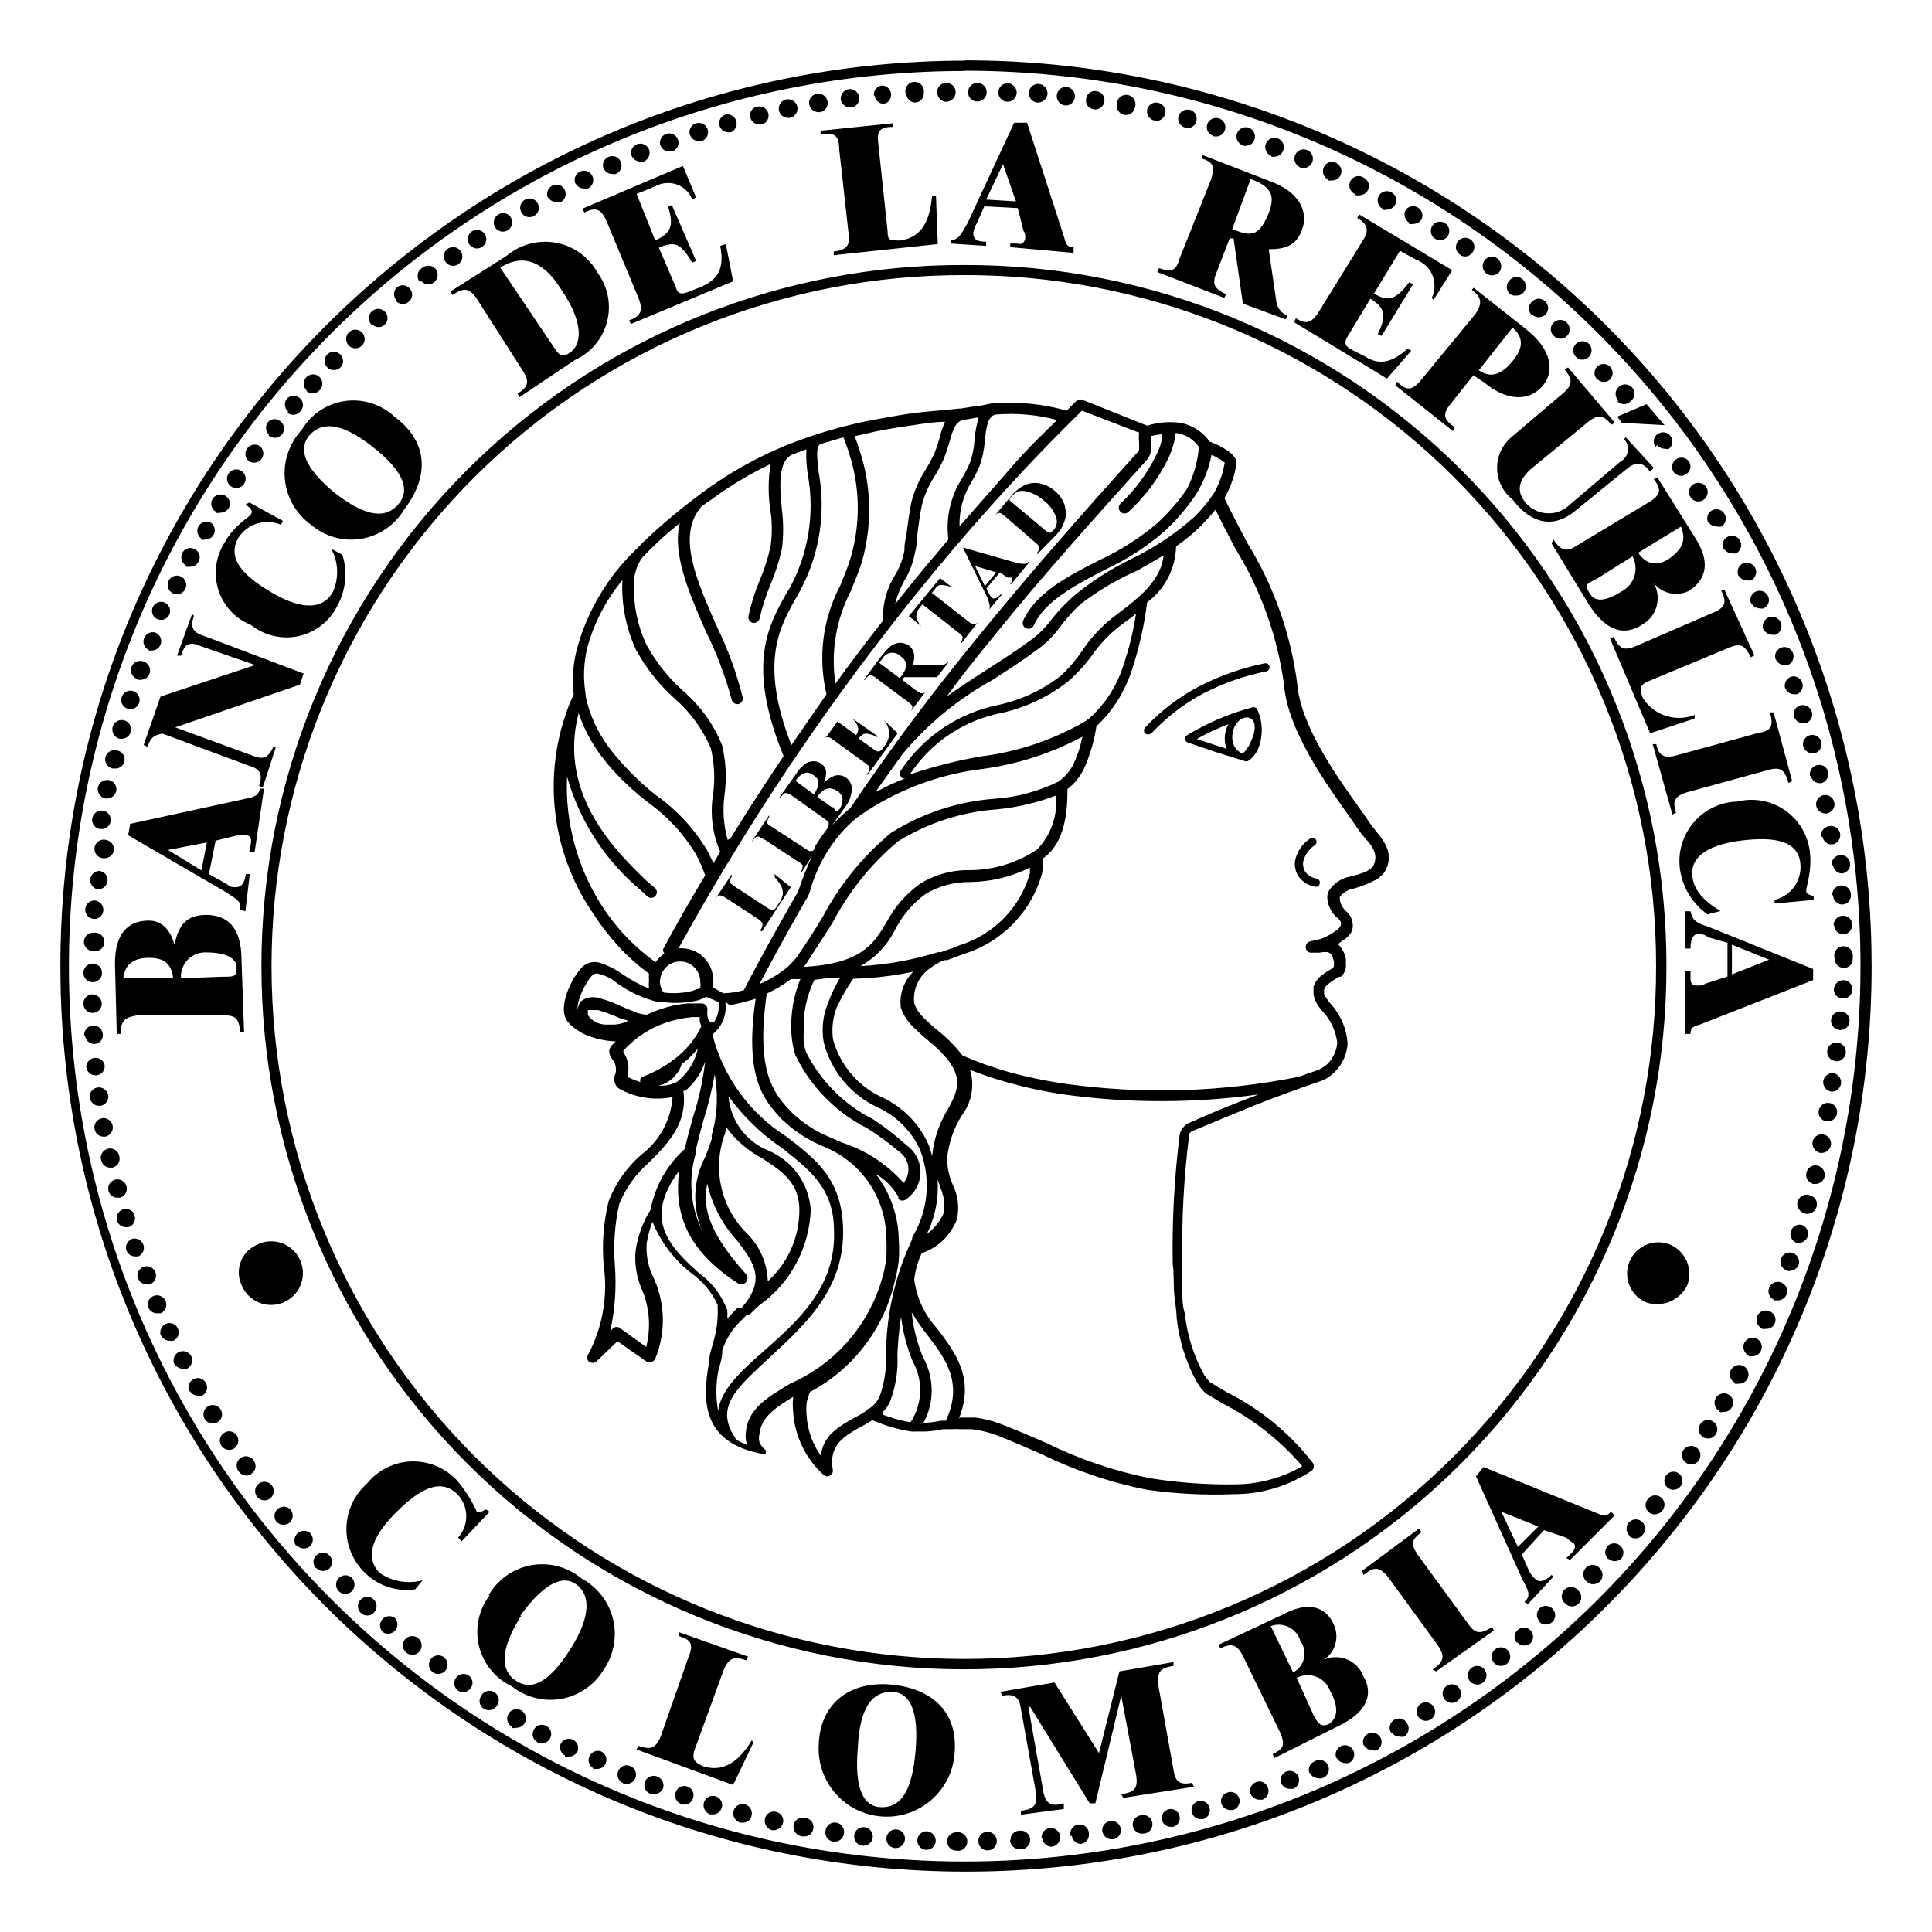 <?xml version="1.0" encoding="UTF-8"?>
<svg width="48px" height="48px" viewBox="0 0 48 48" version="1.1" xmlns="http://www.w3.org/2000/svg" xmlns:xlink="http://www.w3.org/1999/xlink">
    <title>co-banrep</title>
    <g id="Page-1" stroke="none" stroke-width="1" fill="none" fill-rule="evenodd">
        <g id="co-banrep" fill-rule="nonzero">
            <rect id="Rectangle" x="0" y="0" width="48" height="48"></rect>
            <path d="M23.949,1.5 C29.926,1.486 35.663,3.851 39.894,8.073 C44.016,12.187 46.379,17.734 46.495,23.544 L46.5,24.003 C46.5,36.304 36.627,46.298 24.372,46.497 L24,46.5 C11.698,46.5 1.702,36.628 1.503,24.375 L1.5,24.003 C1.5,11.579 11.574,1.507 24,1.507 L23.949,1.5 Z M23.949,1.757 L24,1.764 C18.094,1.755 12.427,4.094 8.247,8.265 C4.173,12.33 1.837,17.809 1.717,23.55 L1.712,24.003 C1.716,36.16 11.469,46.039 23.581,46.246 L23.949,46.249 C29.853,46.254 35.518,43.913 39.696,39.741 C43.767,35.675 46.1,30.197 46.219,24.457 L46.224,24.003 C46.213,11.711 36.242,1.754 23.949,1.757 Z M23.994,45.625 C24.045,45.701 24.045,45.801 23.994,45.878 C23.944,45.955 23.853,45.995 23.762,45.979 C23.634,45.979 23.531,45.876 23.531,45.748 C23.531,45.687 23.555,45.629 23.599,45.587 C23.642,45.544 23.701,45.521 23.762,45.523 C23.853,45.508 23.944,45.548 23.994,45.625 Z M24.695,45.576 C24.762,45.641 24.783,45.741 24.748,45.829 C24.72,45.898 24.66,45.949 24.589,45.966 L24.534,45.973 C24.409,45.973 24.309,45.872 24.309,45.748 C24.3,45.654 24.354,45.568 24.44,45.53 C24.527,45.492 24.627,45.51 24.695,45.576 Z M23.023,45.497 C23.152,45.504 23.252,45.613 23.248,45.742 C23.242,45.844 23.171,45.928 23.076,45.952 L23.019,45.96 L22.961,45.952 C22.863,45.925 22.791,45.835 22.791,45.729 C22.791,45.601 22.895,45.497 23.023,45.497 Z M25.556,45.586 C25.607,45.663 25.607,45.762 25.556,45.839 C25.516,45.901 25.45,45.939 25.378,45.943 L25.324,45.941 C25.201,45.941 25.1,45.845 25.093,45.722 L25.106,45.722 C25.1,45.661 25.121,45.6 25.162,45.555 C25.204,45.51 25.263,45.484 25.324,45.484 C25.415,45.469 25.506,45.509 25.556,45.586 Z M22.271,45.452 C22.332,45.456 22.389,45.483 22.429,45.529 C22.469,45.575 22.488,45.636 22.483,45.697 C22.477,45.797 22.408,45.88 22.316,45.906 L22.258,45.915 L22.239,45.915 C22.111,45.906 22.014,45.795 22.023,45.668 C22.032,45.54 22.143,45.443 22.271,45.452 Z M26.086,45.417 C26.214,45.405 26.328,45.498 26.34,45.626 C26.347,45.733 26.283,45.828 26.188,45.867 L26.128,45.883 C26.008,45.88 25.909,45.79 25.896,45.671 L25.877,45.671 C25.865,45.543 25.958,45.429 26.086,45.417 Z M21.47,45.395 C21.594,45.404 21.688,45.509 21.684,45.633 C21.681,45.737 21.61,45.823 21.514,45.849 L21.454,45.857 L21.429,45.857 C21.367,45.851 21.311,45.82 21.272,45.772 C21.233,45.723 21.216,45.662 21.223,45.6 C21.237,45.477 21.346,45.386 21.47,45.395 Z M26.919,45.349 C27,45.386 27.052,45.466 27.054,45.555 C27.066,45.66 27.007,45.757 26.914,45.796 L26.854,45.812 C26.74,45.81 26.645,45.726 26.629,45.613 L26.597,45.613 C26.576,45.527 26.607,45.436 26.676,45.38 C26.744,45.324 26.839,45.312 26.919,45.349 Z M20.889,45.334 C20.955,45.39 20.984,45.477 20.966,45.562 C20.95,45.673 20.853,45.756 20.741,45.754 L20.702,45.754 C20.641,45.747 20.586,45.714 20.549,45.664 C20.513,45.614 20.498,45.552 20.509,45.491 C20.517,45.405 20.572,45.33 20.651,45.297 C20.731,45.265 20.823,45.279 20.889,45.334 Z M27.752,45.284 C27.802,45.319 27.835,45.373 27.844,45.433 C27.855,45.494 27.841,45.556 27.805,45.606 C27.768,45.656 27.713,45.689 27.651,45.697 L27.619,45.697 C27.506,45.696 27.409,45.615 27.388,45.504 L27.387,45.505 L27.385,45.449 C27.389,45.409 27.403,45.37 27.428,45.337 C27.464,45.287 27.519,45.254 27.581,45.247 C27.641,45.235 27.702,45.249 27.752,45.284 Z M20.021,45.169 C20.081,45.179 20.135,45.212 20.17,45.262 C20.205,45.311 20.218,45.373 20.207,45.433 C20.191,45.545 20.095,45.627 19.982,45.626 L19.937,45.626 C19.846,45.616 19.766,45.56 19.731,45.476 C19.696,45.392 19.714,45.295 19.777,45.229 C19.839,45.163 19.935,45.14 20.021,45.169 Z M28.568,45.164 C28.63,45.229 28.649,45.324 28.617,45.408 C28.584,45.492 28.506,45.549 28.416,45.555 L28.371,45.555 C28.261,45.557 28.165,45.478 28.146,45.369 L28.146,45.373 L28.141,45.315 C28.144,45.275 28.156,45.236 28.179,45.202 C28.213,45.151 28.266,45.116 28.326,45.105 C28.412,45.076 28.506,45.099 28.568,45.164 Z M19.275,45.015 C19.335,45.026 19.389,45.061 19.423,45.112 C19.456,45.163 19.468,45.225 19.455,45.285 C19.432,45.391 19.339,45.468 19.23,45.472 L19.179,45.472 C19.055,45.436 18.977,45.313 19.005,45.189 C19.016,45.129 19.051,45.076 19.102,45.043 C19.153,45.01 19.216,45 19.275,45.015 Z M29.306,45.118 C29.334,45.237 29.262,45.358 29.143,45.388 L29.085,45.388 C28.979,45.387 28.888,45.312 28.866,45.208 C28.842,45.094 28.919,44.977 29.039,44.95 C29.159,44.924 29.278,44.999 29.306,45.118 Z M18.591,44.871 C18.665,44.93 18.697,45.027 18.671,45.118 C18.646,45.218 18.555,45.288 18.452,45.285 L18.394,45.285 C18.302,45.257 18.233,45.181 18.219,45.087 C18.206,44.994 18.25,44.901 18.332,44.854 C18.414,44.806 18.516,44.813 18.591,44.871 Z M29.884,44.749 C29.963,44.768 30.026,44.828 30.049,44.906 C30.067,44.965 30.061,45.028 30.032,45.083 C30.003,45.137 29.954,45.177 29.895,45.195 L29.831,45.195 C29.728,45.198 29.636,45.128 29.612,45.028 L29.612,45.033 L29.603,44.975 C29.602,44.916 29.624,44.857 29.666,44.813 C29.722,44.754 29.805,44.73 29.884,44.749 Z M21.991,41.844 L22.142,41.853 C23.113,41.943 23.807,42.496 23.717,43.556 C23.655,44.488 22.849,45.193 21.917,45.131 C20.985,45.069 20.28,44.263 20.342,43.331 C20.387,42.264 21.171,41.763 22.142,41.853 Z M29.156,41.294 L29.156,41.39 C28.828,41.435 28.738,41.525 28.783,41.898 L29.156,43.974 C29.201,44.295 29.336,44.347 29.612,44.295 L29.664,44.392 L27.909,44.668 L27.857,44.578 C28.185,44.527 28.275,44.437 28.23,44.115 L27.857,42.129 L27.214,44.803 L27.073,44.803 L25.594,42.406 L25.549,42.406 L25.916,44.482 C25.967,44.803 26.102,44.9 26.43,44.803 L26.43,44.945 L25.363,45.086 L25.363,44.99 C25.691,44.945 25.781,44.855 25.736,44.527 L25.363,42.451 C25.318,42.129 25.176,42.084 24.9,42.129 L24.855,42.033 L26.199,41.801 L27.304,43.556 L27.812,41.525 L29.156,41.294 Z M17.752,44.621 C17.87,44.642 17.951,44.749 17.941,44.868 C17.931,44.987 17.832,45.078 17.713,45.079 L17.642,45.079 C17.522,45.033 17.454,44.906 17.488,44.784 C17.521,44.669 17.635,44.599 17.752,44.621 Z M30.675,44.545 C30.73,44.573 30.771,44.622 30.789,44.681 C30.807,44.74 30.8,44.803 30.771,44.858 C30.743,44.912 30.693,44.952 30.634,44.97 L30.564,44.97 C30.484,44.97 30.411,44.928 30.37,44.863 L30.344,44.81 L30.345,44.822 C30.327,44.764 30.333,44.7 30.362,44.646 C30.391,44.591 30.44,44.551 30.499,44.533 C30.557,44.513 30.621,44.517 30.675,44.545 Z M22.142,42.033 C21.679,42.033 21.358,42.406 21.313,43.421 C21.223,44.437 21.448,44.9 21.911,44.9 C22.374,44.9 22.656,44.527 22.746,43.511 C22.836,42.496 22.605,42.033 22.142,42.033 Z M17.076,44.385 C17.134,44.404 17.181,44.446 17.208,44.5 C17.235,44.555 17.238,44.617 17.218,44.675 C17.189,44.771 17.1,44.837 16.999,44.835 L16.929,44.835 L16.929,44.822 C16.871,44.802 16.823,44.759 16.796,44.704 C16.77,44.648 16.767,44.585 16.787,44.527 C16.806,44.469 16.848,44.422 16.902,44.395 C16.956,44.368 17.019,44.365 17.076,44.385 Z M31.385,44.283 C31.441,44.31 31.483,44.358 31.502,44.417 C31.546,44.536 31.485,44.668 31.367,44.713 L31.29,44.713 C31.196,44.714 31.11,44.658 31.071,44.572 C31.028,44.453 31.088,44.321 31.206,44.276 C31.264,44.254 31.329,44.256 31.385,44.283 Z M16.337,44.141 C16.453,44.189 16.512,44.318 16.472,44.437 C16.436,44.51 16.366,44.561 16.286,44.572 L16.17,44.572 C16.088,44.546 16.027,44.476 16.013,44.391 C15.998,44.307 16.031,44.221 16.099,44.168 C16.167,44.116 16.259,44.105 16.337,44.141 Z M32.261,44.141 C32.305,44.26 32.249,44.393 32.132,44.443 C32.102,44.449 32.072,44.449 32.042,44.443 C31.949,44.443 31.866,44.387 31.83,44.302 L31.829,44.313 L31.816,44.254 C31.806,44.154 31.861,44.054 31.959,44.013 C32.077,43.968 32.21,44.024 32.261,44.141 Z M16.877,40.554 L18.587,41.159 L18.542,41.249 C18.266,41.159 18.124,41.159 17.983,41.48 L17.244,43.511 C17.199,43.698 17.244,43.788 17.475,43.884 C18.079,44.07 18.446,43.614 18.677,43.241 L18.722,43.286 L18.214,44.347 L15.816,43.466 L15.861,43.376 C16.138,43.466 16.279,43.466 16.414,43.145 L17.109,41.159 C17.244,40.837 17.154,40.741 16.877,40.651 L16.877,40.554 Z M15.604,43.86 L15.662,43.878 C15.779,43.928 15.833,44.062 15.784,44.18 C15.747,44.264 15.664,44.319 15.572,44.321 C15.543,44.328 15.512,44.328 15.482,44.321 L15.482,44.302 C15.365,44.252 15.311,44.117 15.36,44 C15.383,43.942 15.428,43.897 15.485,43.874 C15.523,43.858 15.564,43.854 15.604,43.86 Z M32.911,43.763 C32.987,43.812 33.027,43.902 33.013,43.992 C32.999,44.082 32.934,44.155 32.846,44.18 C32.814,44.188 32.781,44.188 32.749,44.18 C32.657,44.179 32.573,44.124 32.537,44.038 L32.537,44.064 C32.512,44.008 32.51,43.944 32.533,43.887 C32.557,43.83 32.602,43.784 32.659,43.762 C32.736,43.713 32.834,43.713 32.911,43.763 Z M14.929,43.511 C14.986,43.536 15.03,43.583 15.052,43.641 C15.073,43.699 15.071,43.763 15.045,43.82 C15.006,43.901 14.923,43.952 14.833,43.948 C14.801,43.954 14.768,43.954 14.736,43.948 L14.736,43.929 C14.635,43.868 14.596,43.741 14.645,43.633 C14.695,43.526 14.817,43.473 14.929,43.511 Z M33.546,43.401 C33.614,43.448 33.652,43.527 33.645,43.61 C33.639,43.692 33.589,43.765 33.514,43.8 C33.481,43.809 33.445,43.809 33.411,43.8 C33.323,43.799 33.243,43.746 33.206,43.665 L33.206,43.691 C33.179,43.636 33.176,43.572 33.196,43.514 C33.217,43.456 33.26,43.409 33.315,43.383 C33.39,43.347 33.478,43.354 33.546,43.401 Z M31.849,40.124 C32.531,39.751 32.949,39.937 33.135,40.355 C33.281,40.664 33.184,41.033 32.904,41.229 C33.087,41.152 33.295,41.153 33.478,41.232 C33.661,41.31 33.804,41.46 33.874,41.647 C34.112,42.059 34.016,42.521 33.231,42.894 L31.663,43.678 L31.618,43.582 C31.894,43.447 31.939,43.357 31.798,43.029 L30.879,41.139 C30.737,40.863 30.602,40.812 30.319,40.953 L30.274,40.863 Z M14.237,43.224 C14.342,43.277 14.391,43.401 14.351,43.511 C14.312,43.589 14.232,43.639 14.145,43.64 C14.109,43.649 14.072,43.649 14.036,43.64 L14.036,43.614 C13.925,43.554 13.882,43.417 13.939,43.305 C14.003,43.207 14.132,43.172 14.237,43.224 Z M34.299,43.17 C34.328,43.225 34.334,43.289 34.316,43.348 C34.298,43.407 34.257,43.457 34.202,43.485 C34.168,43.494 34.133,43.494 34.099,43.485 C34.013,43.486 33.934,43.439 33.894,43.363 L33.894,43.389 C33.862,43.335 33.855,43.27 33.873,43.211 C33.891,43.151 33.934,43.101 33.99,43.074 C34.102,43.017 34.239,43.06 34.299,43.17 Z M13.573,42.881 C13.628,42.91 13.669,42.96 13.686,43.019 C13.703,43.079 13.695,43.143 13.663,43.196 C13.623,43.268 13.546,43.313 13.464,43.312 C13.428,43.321 13.39,43.321 13.354,43.312 L13.354,43.286 C13.299,43.258 13.258,43.208 13.241,43.148 C13.224,43.089 13.233,43.025 13.264,42.971 C13.291,42.917 13.34,42.876 13.399,42.859 C13.457,42.842 13.521,42.85 13.573,42.881 Z M34.764,42.696 C34.851,42.698 34.93,42.75 34.967,42.83 C35.03,42.94 34.993,43.081 34.884,43.145 C34.846,43.154 34.806,43.154 34.768,43.145 C34.687,43.146 34.611,43.104 34.569,43.036 L34.569,43.061 C34.518,42.99 34.512,42.896 34.553,42.818 C34.594,42.741 34.676,42.693 34.764,42.696 Z M12.916,42.478 C13.022,42.518 13.084,42.629 13.062,42.74 C13.04,42.851 12.94,42.93 12.827,42.926 C12.789,42.938 12.749,42.938 12.711,42.926 L12.711,42.894 C12.659,42.863 12.62,42.812 12.606,42.753 C12.591,42.694 12.602,42.631 12.634,42.579 C12.691,42.481 12.81,42.439 12.916,42.478 Z M32.703,41.659 C32.544,41.597 32.367,41.607 32.216,41.686 L32.634,42.611 C32.769,42.888 32.865,42.888 33,42.843 C33.231,42.701 33.276,42.425 33.045,42.007 C32.987,41.847 32.862,41.72 32.703,41.659 Z M35.623,42.406 C35.687,42.514 35.653,42.654 35.546,42.721 C35.509,42.744 35.467,42.755 35.424,42.753 C35.345,42.753 35.271,42.711 35.231,42.643 C35.176,42.554 35.189,42.443 35.255,42.368 L35.301,42.328 C35.412,42.263 35.554,42.297 35.623,42.406 Z M12.163,42.008 C12.252,42.01 12.332,42.062 12.37,42.142 C12.407,42.223 12.395,42.318 12.339,42.386 C12.295,42.45 12.223,42.488 12.146,42.489 C12.1,42.489 12.055,42.476 12.017,42.451 C11.966,42.418 11.931,42.366 11.919,42.307 C11.907,42.247 11.919,42.186 11.953,42.136 C11.993,42.056 12.075,42.007 12.163,42.008 Z M36.115,41.851 C36.175,41.863 36.226,41.898 36.259,41.949 C36.293,42 36.306,42.063 36.294,42.123 C36.282,42.184 36.246,42.237 36.195,42.271 C36.159,42.295 36.116,42.308 36.073,42.309 C35.996,42.308 35.924,42.27 35.88,42.206 C35.846,42.155 35.833,42.093 35.845,42.032 C35.857,41.972 35.893,41.919 35.944,41.885 C35.994,41.851 36.056,41.839 36.115,41.851 Z M13.196,38.888 C13.641,38.807 14.099,38.928 14.447,39.217 C14.84,39.427 15.124,39.793 15.23,40.225 C15.335,40.657 15.252,41.113 15,41.48 C14.772,41.861 14.391,42.126 13.954,42.206 C13.517,42.286 13.066,42.174 12.718,41.898 C12.309,41.705 12.009,41.338 11.901,40.898 C11.794,40.459 11.891,39.995 12.165,39.635 L12.139,39.635 C12.364,39.242 12.75,38.969 13.196,38.888 Z M11.638,41.621 C11.689,41.655 11.725,41.709 11.736,41.77 C11.747,41.83 11.732,41.893 11.696,41.943 C11.653,42.004 11.584,42.04 11.509,42.039 C11.462,42.039 11.415,42.026 11.374,42.001 C11.279,41.925 11.259,41.788 11.328,41.688 C11.398,41.587 11.533,41.559 11.638,41.621 Z M14.312,39.359 C13.984,39.128 13.528,39.314 12.924,40.143 L12.949,40.143 C12.396,41.017 12.448,41.512 12.814,41.756 C13.181,42.001 13.618,41.846 14.171,40.972 C14.724,40.098 14.64,39.59 14.312,39.359 Z M36.792,41.409 C36.868,41.442 36.921,41.513 36.93,41.595 C36.937,41.657 36.919,41.718 36.882,41.765 L36.838,41.808 C36.797,41.838 36.747,41.854 36.696,41.853 C36.623,41.85 36.554,41.815 36.51,41.756 C36.436,41.653 36.459,41.51 36.561,41.435 C36.628,41.386 36.716,41.376 36.792,41.409 Z M11.089,41.242 C11.136,41.323 11.129,41.425 11.072,41.499 C11.027,41.556 10.958,41.589 10.886,41.589 C10.853,41.59 10.821,41.583 10.792,41.57 L10.751,41.544 C10.675,41.488 10.641,41.392 10.664,41.301 C10.687,41.21 10.763,41.142 10.856,41.129 C10.95,41.116 11.041,41.161 11.089,41.242 Z M32.019,40.424 C31.88,40.354 31.718,40.346 31.573,40.4 L32.126,41.551 C32.263,41.48 32.363,41.351 32.398,41.2 C32.432,41.049 32.399,40.891 32.306,40.767 C32.262,40.617 32.158,40.493 32.019,40.424 Z M35.263,37.971 L35.314,38.067 C35.083,38.247 35.031,38.343 35.218,38.62 L36.465,40.329 C36.651,40.606 36.793,40.606 37.069,40.419 L37.114,40.509 L35.681,41.525 L35.591,41.48 C35.867,41.294 35.912,41.159 35.726,40.882 L34.479,39.172 C34.247,38.896 34.112,38.941 33.881,39.128 L33.836,39.031 L35.263,37.971 Z M23.949,6.584 C28.577,6.569 33.02,8.398 36.296,11.667 C39.472,14.837 41.296,19.108 41.398,23.583 L41.402,24.003 C41.411,28.636 39.575,33.082 36.301,36.359 C33.125,39.538 28.85,41.364 24.369,41.469 L23.949,41.474 C19.317,41.472 14.875,39.63 11.602,36.354 C8.428,33.176 6.604,28.903 6.5,24.424 L6.495,24.003 C6.493,19.377 8.333,14.941 11.607,11.673 C14.782,8.504 19.054,6.686 23.529,6.588 L23.949,6.584 Z M37.472,41.014 C37.551,41.114 37.535,41.259 37.436,41.339 C37.395,41.369 37.346,41.387 37.294,41.39 C37.222,41.39 37.153,41.357 37.108,41.3 C37.03,41.199 37.048,41.055 37.148,40.976 C37.248,40.898 37.393,40.915 37.472,41.014 Z M23.973,6.834 L24,6.835 C19.432,6.815 15.044,8.614 11.806,11.836 C8.667,14.96 6.859,19.172 6.751,23.589 L6.746,24.003 C6.744,28.567 8.555,32.944 11.782,36.172 C14.91,39.302 19.12,41.104 23.534,41.211 L23.949,41.216 C28.514,41.222 32.894,39.409 36.121,36.179 C39.25,33.047 41.044,28.833 41.141,24.418 L41.145,24.003 C41.152,19.443 39.341,15.069 36.114,11.847 C32.985,8.723 28.773,6.932 24.363,6.839 L23.973,6.834 Z M10.397,40.709 C10.469,40.772 10.494,40.872 10.462,40.962 C10.429,41.051 10.345,41.112 10.249,41.114 C10.198,41.116 10.148,41.1 10.108,41.069 C10.037,41.019 10,40.934 10.011,40.849 C10.022,40.763 10.08,40.691 10.162,40.661 C10.243,40.632 10.334,40.65 10.397,40.709 Z M37.86,40.435 C37.92,40.435 37.978,40.46 38.021,40.503 C38.064,40.546 38.089,40.605 38.089,40.667 C38.089,40.728 38.064,40.787 38.021,40.831 C37.978,40.863 37.926,40.881 37.873,40.882 C37.803,40.885 37.736,40.854 37.693,40.799 L37.699,40.824 C37.654,40.783 37.629,40.725 37.629,40.664 C37.629,40.603 37.654,40.544 37.699,40.503 C37.742,40.46 37.8,40.435 37.86,40.435 Z M9.806,40.194 C9.849,40.238 9.874,40.297 9.874,40.358 C9.874,40.42 9.849,40.479 9.806,40.522 C9.762,40.566 9.703,40.59 9.642,40.59 C9.58,40.59 9.521,40.566 9.478,40.522 L9.504,40.542 C9.423,40.455 9.421,40.322 9.499,40.232 C9.576,40.143 9.709,40.127 9.806,40.194 Z M38.58,39.976 C38.665,40.072 38.657,40.219 38.561,40.304 C38.518,40.34 38.463,40.361 38.406,40.362 C38.34,40.362 38.277,40.334 38.233,40.284 L38.252,40.284 C38.209,40.241 38.184,40.182 38.184,40.121 C38.184,40.08 38.195,40.04 38.215,40.005 L38.252,39.957 C38.348,39.871 38.495,39.88 38.58,39.976 Z M9.285,39.738 C9.377,39.827 9.38,39.974 9.291,40.066 C9.217,40.143 9.103,40.158 9.014,40.109 L8.964,40.072 C8.871,39.984 8.868,39.837 8.957,39.745 C9.046,39.652 9.193,39.649 9.285,39.738 Z M39.216,39.52 C39.262,39.562 39.287,39.621 39.287,39.683 C39.287,39.746 39.262,39.805 39.216,39.847 C39.172,39.887 39.115,39.91 39.056,39.912 C38.995,39.912 38.936,39.886 38.895,39.841 C38.818,39.785 38.786,39.694 38.807,39.607 C38.827,39.519 38.896,39.452 38.984,39.433 C39.072,39.414 39.162,39.448 39.216,39.52 Z M36.857,36.447 L39.699,37.604 C39.885,37.694 39.93,37.649 40.026,37.559 L40.116,37.649 L39.011,38.755 L38.914,38.71 L39.056,38.575 C39.146,38.478 39.146,38.388 39.101,38.343 C39.032,38.305 38.969,38.258 38.914,38.202 L38.361,38.016 L37.809,38.62 L37.989,39.031 C38.025,39.101 38.073,39.164 38.13,39.217 C38.22,39.314 38.361,39.314 38.548,39.128 L38.593,39.172 L37.963,39.854 L37.873,39.802 C38.014,39.667 38.014,39.571 37.828,39.25 L36.671,36.679 L36.857,36.447 Z M8.745,39.205 C8.829,39.298 8.829,39.439 8.745,39.532 C8.7,39.576 8.64,39.601 8.578,39.603 C8.517,39.602 8.459,39.576 8.417,39.532 C8.327,39.442 8.327,39.295 8.417,39.205 C8.508,39.114 8.654,39.114 8.745,39.205 Z M10.205,36.309 C10.629,36.291 11.041,36.456 11.336,36.762 C11.543,36.999 11.714,37.265 11.844,37.553 C11.889,37.598 11.979,37.553 12.069,37.501 L12.165,37.559 L11.471,38.292 L11.381,38.202 C11.669,37.883 11.649,37.391 11.336,37.096 C10.918,36.724 10.416,37.006 9.857,37.559 C9.298,38.112 9.021,38.665 9.439,39.083 C9.75,39.295 10.137,39.36 10.5,39.262 L10.314,39.487 C9.856,39.553 9.395,39.4 9.066,39.076 C8.764,38.783 8.597,38.377 8.607,37.956 C8.617,37.535 8.802,37.137 9.118,36.859 C9.384,36.528 9.78,36.328 10.205,36.309 Z M39.75,38.967 C39.837,39.059 39.837,39.203 39.75,39.295 C39.704,39.336 39.645,39.359 39.583,39.359 C39.523,39.36 39.465,39.337 39.422,39.295 C39.357,39.24 39.323,39.15 39.342,39.062 C39.361,38.974 39.428,38.905 39.516,38.885 C39.603,38.864 39.694,38.896 39.75,38.967 Z M8.022,38.575 C8.084,38.575 8.143,38.6 8.186,38.645 C8.272,38.735 8.272,38.877 8.186,38.967 C8.141,39.007 8.085,39.029 8.025,39.031 C7.961,39.03 7.9,39.002 7.858,38.954 L7.858,38.967 C7.813,38.925 7.787,38.867 7.787,38.806 C7.787,38.745 7.813,38.687 7.858,38.645 C7.9,38.6 7.96,38.575 8.022,38.575 Z M40.257,38.404 C40.344,38.483 40.358,38.614 40.29,38.71 C40.246,38.759 40.183,38.787 40.116,38.787 C40.06,38.786 40.005,38.766 39.962,38.729 L39.949,38.729 C39.906,38.686 39.881,38.627 39.881,38.565 C39.881,38.504 39.906,38.445 39.949,38.401 C40.038,38.324 40.17,38.325 40.257,38.404 Z M7.704,38.086 C7.747,38.13 7.772,38.189 7.772,38.25 C7.772,38.312 7.747,38.371 7.704,38.414 C7.661,38.452 7.606,38.472 7.549,38.472 C7.483,38.471 7.42,38.443 7.376,38.395 L7.35,38.395 C7.289,38.296 7.308,38.167 7.396,38.091 C7.484,38.014 7.614,38.012 7.704,38.086 Z M37.301,37.559 L37.712,38.433 L38.22,37.926 L37.301,37.559 Z M40.64,37.748 C40.702,37.748 40.761,37.773 40.804,37.816 C40.847,37.859 40.872,37.916 40.872,37.977 C40.872,38.037 40.847,38.095 40.804,38.138 C40.762,38.191 40.698,38.222 40.631,38.221 C40.577,38.221 40.525,38.203 40.483,38.17 L40.476,38.144 C40.389,38.052 40.389,37.908 40.476,37.816 C40.52,37.773 40.579,37.748 40.64,37.748 Z M7.221,37.508 C7.3,37.608 7.286,37.753 7.189,37.836 C7.146,37.866 7.094,37.881 7.041,37.881 C6.972,37.883 6.905,37.852 6.861,37.797 C6.792,37.697 6.811,37.56 6.906,37.484 C7.001,37.408 7.139,37.418 7.221,37.508 Z M41.153,37.154 C41.238,37.165 41.311,37.223 41.34,37.304 C41.37,37.385 41.351,37.476 41.293,37.54 C41.212,37.635 41.072,37.652 40.971,37.578 C40.872,37.497 40.855,37.352 40.933,37.251 C40.982,37.18 41.067,37.143 41.153,37.154 Z M6.601,36.816 C6.694,36.829 6.77,36.897 6.794,36.988 C6.817,37.079 6.783,37.175 6.707,37.231 C6.669,37.261 6.621,37.277 6.572,37.276 C6.5,37.276 6.431,37.243 6.386,37.186 C6.329,37.112 6.322,37.01 6.369,36.929 C6.417,36.848 6.508,36.803 6.601,36.816 Z M26.893,9.933 L28.5,10.576 C28.768,10.492 29.051,10.468 29.329,10.505 C29.623,10.561 29.884,10.729 30.056,10.974 C30.251,11.042 30.433,11.142 30.596,11.27 C30.627,11.301 30.655,11.336 30.679,11.373 C30.7,11.404 30.714,11.44 30.718,11.477 L30.718,11.534 C30.672,11.825 30.574,12.106 30.429,12.363 L30.429,12.395 C30.609,12.768 30.801,13.128 30.988,13.488 C31.645,14.552 32.067,15.744 32.229,16.984 C32.312,18.026 33.186,19.253 33.81,20.127 L33.931,20.297 L34.041,20.462 L34.17,20.629 C34.382,20.888 34.616,21.18 34.45,21.568 L34.395,21.676 C34.311,21.779 34.203,21.859 34.08,21.908 C33.986,21.953 33.89,21.994 33.792,22.028 L33.643,22.075 C33.503,22.095 33.376,22.169 33.289,22.281 L33.289,22.364 C33.307,22.465 33.357,22.557 33.431,22.628 C33.56,22.729 33.626,22.89 33.607,23.05 L33.591,23.129 C33.541,23.227 33.463,23.308 33.366,23.361 L33.244,23.457 C33.342,23.556 33.409,23.681 33.437,23.817 C33.44,23.853 33.44,23.89 33.437,23.926 C33.44,23.965 33.44,24.003 33.437,24.042 C33.424,24.13 33.378,24.21 33.309,24.267 L33.27,24.267 C33.176,24.32 33.085,24.38 33,24.447 C32.953,24.481 32.917,24.528 32.897,24.582 L32.897,24.704 C32.941,24.784 32.993,24.859 33.051,24.929 C33.269,25.165 33.412,25.458 33.464,25.773 L33.482,25.932 C33.462,26.209 33.338,26.468 33.135,26.658 C33.086,26.702 33.035,26.743 32.981,26.78 C32.917,26.816 32.851,26.847 32.781,26.87 C32.235,27.056 31.708,27.249 31.187,27.455 L30.409,27.774 L29.631,28.098 C29.608,28.106 29.587,28.12 29.57,28.138 L29.548,28.168 C29.415,29.211 29.357,30.261 29.374,31.311 L29.374,32.006 C29.374,32.179 29.374,32.338 29.401,32.494 L29.439,32.648 C29.494,33.159 29.647,33.654 29.889,34.108 C29.916,34.16 29.948,34.209 29.985,34.255 L30.062,34.339 L30.467,34.583 C31.215,34.956 31.88,35.475 32.423,36.108 L32.621,36.351 C32.662,36.415 32.645,36.5 32.582,36.544 C32.01,36.922 31.339,37.124 30.654,37.122 C29.934,37.151 29.213,37.114 28.5,37.013 C27.584,36.832 26.696,36.531 25.858,36.119 C25.618,36.017 25.381,35.911 25.145,35.812 L24.791,35.669 C24.584,35.59 24.368,35.536 24.148,35.509 L23.891,35.509 L23.746,35.504 L23.601,35.509 L23.428,35.509 C23.287,35.54 23.144,35.559 23.001,35.566 L22.65,35.567 C22.481,35.541 22.313,35.504 22.149,35.457 C21.987,35.408 21.828,35.35 21.673,35.284 C21.576,35.348 21.475,35.406 21.371,35.457 C20.985,35.676 20.586,35.901 20.689,36.505 C20.701,36.551 20.689,36.599 20.657,36.634 C20.63,36.662 20.593,36.678 20.554,36.678 C20.515,36.678 20.478,36.662 20.451,36.634 C20.013,36.232 19.746,35.677 19.706,35.085 C19.697,35 19.694,34.916 19.697,34.832 L19.706,34.705 C19.249,34.982 18.909,35.219 18.87,35.624 C18.851,35.694 18.851,35.767 18.87,35.837 C18.893,35.887 18.924,35.934 18.962,35.974 L19.024,36.029 L19.027,36.058 L19.024,36.087 L19.024,36.126 L19.05,36.126 C19.023,36.132 18.994,36.132 18.966,36.126 C17.456,35.856 17.436,34.84 17.616,33.85 C17.616,33.67 17.681,33.51 17.719,33.355 C17.792,33.112 17.83,32.86 17.833,32.607 L17.829,32.417 C17.685,32.107 17.463,31.839 17.186,31.639 C16.753,31.304 16.416,30.861 16.209,30.354 C16.144,30.526 16.096,30.705 16.067,30.887 C16.047,31.161 16.096,31.435 16.209,31.684 C16.526,32.328 16.554,33.076 16.286,33.741 C16.274,33.777 16.248,33.807 16.215,33.824 C16.181,33.841 16.142,33.843 16.106,33.831 L16.067,33.831 L15.341,33.323 L14.826,33.818 C14.769,33.874 14.678,33.874 14.621,33.818 C14.575,33.767 14.575,33.69 14.621,33.638 C14.972,32.965 15.105,32.199 15,31.446 C14.952,30.908 14.993,30.365 15.122,29.84 C15.295,29.396 15.573,29.001 15.932,28.689 C16.387,28.347 16.671,27.824 16.71,27.256 C16.315,27.336 15.906,27.29 15.54,27.127 L15.386,27.05 L15.341,27.018 C15.254,26.921 15.236,26.78 15.296,26.664 C15.305,26.607 15.305,26.548 15.296,26.491 C15.285,26.439 15.263,26.391 15.231,26.349 C15.141,26.208 15.071,26.099 15.231,25.938 L15.296,25.874 C15.011,25.862 14.731,25.795 14.473,25.674 C14.402,25.633 14.333,25.588 14.267,25.539 L14.179,25.464 L14.1,25.379 C13.914,25.141 14.042,24.691 14.222,24.363 C14.251,24.306 14.286,24.253 14.325,24.203 L14.37,24.136 L14.421,24.074 C14.534,23.927 14.726,23.865 14.904,23.92 C15.11,23.988 15.305,24.088 15.482,24.215 C15.685,24.352 15.9,24.468 16.125,24.562 L16.118,24.456 L16.125,24.35 C16.119,24.297 16.119,24.243 16.125,24.19 C15.863,23.999 15.62,23.784 15.399,23.547 C15.161,23.292 14.945,23.017 14.756,22.724 C13.758,21.292 13.492,19.48 14.027,17.828 L14.113,17.582 C14.151,17.473 14.203,17.364 14.254,17.254 C14.206,16.847 14.241,16.433 14.357,16.039 C14.595,15.217 15.025,14.465 15.609,13.844 L15.81,13.642 C15.996,13.449 16.196,13.263 16.414,13.07 C16.736,12.787 17.096,12.498 17.488,12.209 C18.008,11.829 18.563,11.502 19.147,11.232 L19.5,11.077 C19.851,10.936 20.208,10.811 20.57,10.704 L20.934,10.602 C21.171,10.544 21.403,10.486 21.647,10.441 C21.891,10.396 22.239,10.332 22.534,10.287 C22.731,10.257 22.934,10.235 23.137,10.217 L23.441,10.19 L23.814,10.152 L23.859,10.152 L24.18,10.1 C24.347,10.1 24.514,10.036 24.688,10.017 L24.752,10.017 C25.341,9.979 25.933,10.042 26.501,10.203 L26.739,9.965 C26.78,9.926 26.84,9.913 26.893,9.933 Z M41.647,36.574 C41.752,36.609 41.815,36.715 41.798,36.824 C41.78,36.933 41.686,37.013 41.576,37.013 C41.527,37.014 41.479,36.998 41.441,36.968 C41.352,36.902 41.325,36.781 41.376,36.683 C41.428,36.586 41.542,36.54 41.647,36.574 Z M24.103,26.581 C24.219,26.977 24.138,27.405 23.884,27.731 C23.688,28.049 23.568,28.407 23.531,28.779 C23.532,29 23.577,29.219 23.666,29.422 C23.774,29.639 23.821,29.88 23.801,30.12 L23.781,30.264 C23.765,30.324 23.741,30.383 23.711,30.437 C23.68,30.495 23.645,30.551 23.608,30.604 C23.438,30.855 23.189,31.04 22.901,31.132 C22.804,31.339 22.741,31.56 22.714,31.787 C22.772,32.241 22.97,32.666 23.28,33.002 C23.743,33.613 24.219,34.249 23.826,35.239 L23.859,35.219 L24.231,35.219 C24.389,35.24 24.544,35.274 24.695,35.32 L24.919,35.399 C25.279,35.541 25.639,35.695 25.993,35.849 C26.808,36.251 27.673,36.545 28.564,36.724 C29.268,36.838 29.98,36.89 30.692,36.878 C31.277,36.874 31.85,36.719 32.357,36.428 C31.803,35.783 31.128,35.252 30.371,34.866 L29.953,34.615 C29.91,34.577 29.871,34.534 29.837,34.487 C29.796,34.431 29.757,34.373 29.721,34.313 C29.503,33.908 29.351,33.47 29.272,33.018 L29.233,32.745 C29.233,32.533 29.181,32.308 29.169,32.102 C29.156,31.896 29.169,31.639 29.136,31.395 C29.118,30.321 29.176,29.247 29.31,28.181 C29.344,28.045 29.442,27.935 29.574,27.886 C30.096,27.65 30.617,27.436 31.136,27.243 L31.264,27.191 C29.661,27.413 28.034,27.413 26.43,27.191 C25.963,27.123 25.502,27.024 25.048,26.896 C24.727,26.808 24.412,26.703 24.103,26.581 Z M6.096,36.181 C6.182,36.176 6.264,36.219 6.309,36.293 C6.381,36.398 6.355,36.541 6.251,36.614 C6.214,36.644 6.169,36.66 6.122,36.659 C6.064,36.659 6.009,36.637 5.967,36.599 L5.929,36.556 C5.876,36.489 5.864,36.397 5.899,36.318 C5.934,36.239 6.01,36.187 6.096,36.181 Z M42.148,35.965 C42.198,35.999 42.232,36.051 42.243,36.11 C42.253,36.17 42.24,36.231 42.206,36.28 C42.166,36.344 42.095,36.383 42.019,36.383 C41.974,36.383 41.929,36.37 41.891,36.344 C41.839,36.31 41.804,36.257 41.792,36.197 C41.78,36.137 41.792,36.074 41.826,36.023 C41.899,35.918 42.043,35.893 42.148,35.965 Z M20.863,24.305 L20.535,24.305 L20.233,24.344 C20.038,24.743 19.947,25.186 19.969,25.629 C19.963,25.719 19.963,25.81 19.969,25.899 L19.993,26.023 L20.027,26.144 C20.391,26.861 20.974,27.445 21.692,27.808 C21.985,28.001 22.262,28.216 22.521,28.451 C22.739,28.604 22.869,28.853 22.869,29.12 C22.869,29.386 22.739,29.635 22.521,29.788 C22.466,29.843 22.377,29.843 22.322,29.788 C22.317,29.771 22.317,29.753 22.322,29.737 C22.187,29.5 21.992,29.302 21.756,29.165 C22.118,29.631 22.319,30.201 22.329,30.791 C22.342,30.968 22.342,31.147 22.329,31.324 C22.316,31.437 22.298,31.549 22.273,31.66 L22.232,31.826 C21.966,33.009 21.195,34.016 20.124,34.583 C20.086,34.672 20.058,34.765 20.04,34.86 C20.03,34.962 20.03,35.065 20.04,35.168 C20.064,35.556 20.205,35.928 20.445,36.235 L20.394,36.158 C20.451,35.663 20.844,35.438 21.236,35.219 C21.331,35.171 21.423,35.118 21.512,35.059 C21.533,35.023 21.568,34.997 21.609,34.988 C21.714,34.914 21.798,34.815 21.853,34.699 C21.974,34.361 22.029,34.003 22.014,33.645 C22.018,32.771 22.192,31.908 22.524,31.103 L22.656,30.804 C22.656,30.733 22.714,30.662 22.746,30.592 C23.076,29.962 23.116,29.221 22.856,28.56 C22.644,28.102 22.278,27.733 21.821,27.519 C21.143,27.21 20.644,26.609 20.464,25.887 C20.41,25.571 20.443,25.246 20.561,24.948 C20.642,24.725 20.743,24.51 20.863,24.305 Z M5.74,35.565 C5.8,35.577 5.851,35.612 5.884,35.663 C5.952,35.77 5.924,35.911 5.82,35.984 C5.782,36.01 5.737,36.023 5.691,36.023 C5.613,36.022 5.54,35.981 5.499,35.914 C5.465,35.863 5.454,35.801 5.467,35.741 C5.481,35.682 5.517,35.631 5.569,35.599 C5.619,35.565 5.681,35.553 5.74,35.565 Z M18.774,24.813 C18.562,24.878 18.348,24.932 18.131,24.974 L18.021,24.89 C18.067,25.198 17.945,25.507 17.7,25.7 C17.964,26.748 18.62,27.654 19.532,28.233 C20.259,28.792 20.908,29.28 20.946,30.502 C20.998,32.031 19.982,32.925 19.134,33.715 C18.285,34.506 17.726,34.962 18.298,35.772 C18.381,35.822 18.47,35.863 18.561,35.894 C18.528,35.797 18.517,35.694 18.529,35.592 C18.581,35.001 19.05,34.725 19.641,34.371 C20.696,33.908 21.501,33.021 21.863,31.936 L21.93,31.716 C21.97,31.564 22.001,31.41 22.02,31.254 C22.03,31.089 22.03,30.924 22.02,30.759 C22.01,29.771 21.413,28.885 20.503,28.503 C20.179,28.374 19.878,28.196 19.611,27.975 L19.416,27.802 C18.986,27.333 18.484,26.786 18.774,24.813 Z M42.559,35.316 C42.611,35.348 42.648,35.399 42.661,35.458 C42.675,35.518 42.663,35.58 42.63,35.631 C42.589,35.699 42.516,35.74 42.437,35.74 C42.394,35.739 42.353,35.728 42.315,35.708 C42.207,35.639 42.173,35.497 42.238,35.387 C42.271,35.334 42.323,35.297 42.384,35.284 C42.444,35.271 42.507,35.282 42.559,35.316 Z M5.483,35.018 C5.549,35.126 5.516,35.268 5.409,35.335 C5.372,35.358 5.33,35.37 5.286,35.367 C5.226,35.367 5.169,35.344 5.125,35.304 L5.087,35.258 C5.022,35.149 5.057,35.008 5.165,34.941 C5.274,34.875 5.416,34.909 5.483,35.018 Z M22.65,32.603 C22.689,32.988 22.784,33.365 22.933,33.722 C23.19,34.184 23.216,34.736 23.01,35.217 L22.942,35.352 L23.077,35.343 C23.182,35.332 23.286,35.317 23.389,35.297 L23.499,35.297 C23.936,34.371 23.499,33.767 23.055,33.188 C22.908,33.002 22.772,32.807 22.65,32.603 Z M22.386,32.713 C22.34,33.022 22.31,33.333 22.296,33.645 C22.318,34.043 22.257,34.441 22.116,34.815 C22.071,34.919 22.006,35.013 21.924,35.091 L21.936,35.149 L22.245,35.252 C22.37,35.287 22.496,35.315 22.624,35.335 C22.921,34.88 22.941,34.299 22.676,33.825 C22.53,33.469 22.433,33.095 22.386,32.713 Z M42.945,34.647 C42.999,34.677 43.039,34.727 43.054,34.787 C43.07,34.847 43.061,34.91 43.029,34.962 C42.991,35.037 42.913,35.082 42.829,35.078 C42.791,35.087 42.752,35.087 42.714,35.078 L42.714,35.052 C42.602,34.988 42.563,34.846 42.627,34.734 C42.691,34.622 42.833,34.584 42.945,34.647 Z M18.105,27.243 L18.105,27.294 C18.171,27.867 18.543,28.359 19.076,28.58 C19.684,28.829 20.098,29.402 20.143,30.058 C20.108,31.008 19.633,31.887 18.857,32.436 L18.613,32.668 L18.555,32.668 L18.381,32.841 C18.179,33.04 18.029,33.285 17.944,33.555 L17.944,33.6 C17.944,33.76 17.874,33.934 17.841,34.088 C17.796,34.345 17.786,34.607 17.814,34.865 L17.841,35.057 L17.871,34.912 C18.005,34.429 18.473,34.009 19.005,33.542 C19.815,32.822 20.773,31.98 20.721,30.579 C20.721,29.499 20.079,29.043 19.436,28.528 C18.921,28.18 18.471,27.745 18.105,27.243 Z M4.978,34.246 C5.037,34.263 5.086,34.304 5.113,34.358 C5.145,34.411 5.153,34.475 5.136,34.535 C5.119,34.595 5.078,34.645 5.023,34.673 C4.987,34.683 4.949,34.683 4.914,34.673 C4.829,34.674 4.752,34.627 4.714,34.551 L4.714,34.583 C4.683,34.53 4.674,34.466 4.691,34.406 C4.708,34.347 4.749,34.297 4.804,34.268 C4.857,34.237 4.92,34.228 4.978,34.246 Z M43.318,33.94 C43.431,34.001 43.475,34.142 43.414,34.255 C43.374,34.331 43.294,34.378 43.209,34.377 C43.172,34.383 43.136,34.383 43.099,34.377 L43.099,34.352 C42.988,34.29 42.945,34.151 43.003,34.037 C43.063,33.923 43.204,33.88 43.318,33.94 Z M4.753,33.696 C4.805,33.81 4.76,33.945 4.65,34.005 C4.616,34.013 4.581,34.013 4.547,34.005 C4.457,34.007 4.375,33.956 4.335,33.876 L4.335,33.902 C4.279,33.788 4.325,33.651 4.438,33.593 C4.553,33.537 4.693,33.582 4.753,33.696 Z M43.646,33.259 C43.74,33.308 43.789,33.414 43.765,33.518 C43.741,33.621 43.649,33.695 43.543,33.696 C43.511,33.702 43.478,33.702 43.446,33.696 L43.446,33.677 C43.33,33.619 43.282,33.479 43.337,33.362 C43.395,33.249 43.532,33.203 43.646,33.259 Z M17.52,26.369 C17.427,26.654 17.255,26.908 17.025,27.101 L16.98,27.101 L16.98,27.114 C17.083,27.898 16.607,28.4 16.131,28.875 C15.804,29.157 15.549,29.511 15.386,29.91 C15.273,30.408 15.236,30.919 15.276,31.427 C15.319,31.978 15.28,32.533 15.161,33.073 L15.231,33.002 C15.283,32.956 15.36,32.956 15.411,33.002 L16.054,33.465 C16.179,32.976 16.136,32.46 15.932,31.999 C15.81,31.707 15.761,31.389 15.791,31.074 C15.822,30.864 15.878,30.66 15.956,30.463 L16.041,30.27 L16.119,30.129 C16.136,30.105 16.151,30.079 16.164,30.052 C16.273,29.471 16.571,28.942 17.012,28.548 C17.07,28.284 17.147,28.014 17.218,27.751 C17.365,27.301 17.466,26.838 17.52,26.369 Z M4.292,32.886 C4.349,32.908 4.395,32.952 4.419,33.008 C4.445,33.063 4.448,33.126 4.427,33.182 C4.407,33.239 4.364,33.285 4.309,33.31 C4.277,33.316 4.245,33.316 4.213,33.31 C4.122,33.311 4.039,33.258 4.001,33.176 L4.001,33.201 C3.95,33.084 4.001,32.948 4.116,32.893 C4.172,32.867 4.235,32.865 4.292,32.886 Z M43.961,32.578 C44.068,32.615 44.131,32.725 44.108,32.836 C44.085,32.947 43.984,33.023 43.871,33.015 C43.839,33.021 43.806,33.021 43.774,33.015 L43.774,33.002 C43.678,32.956 43.627,32.854 43.642,32.753 L43.659,32.693 C43.711,32.579 43.845,32.528 43.961,32.578 Z M16.871,29.094 C15.939,30.328 16.704,31.022 17.346,31.614 C17.626,31.812 17.85,32.076 17.998,32.383 L18.066,32.539 C18.076,32.614 18.076,32.689 18.066,32.764 C18.15,32.668 18.24,32.578 18.336,32.481 L18.407,32.513 C19.05,31.8 18.729,31.369 18.324,30.836 C18.006,30.491 17.77,30.081 17.632,29.635 L17.571,29.409 L17.554,29.503 C17.471,30.038 17.625,30.645 18.542,31.665 C18.581,31.719 18.581,31.791 18.542,31.845 C18.497,31.908 18.411,31.927 18.343,31.89 C16.993,31.022 16.755,30.065 16.871,29.094 Z M3.934,32.184 C4.016,32.196 4.085,32.25 4.116,32.327 C4.162,32.444 4.108,32.577 3.994,32.629 L3.904,32.629 C3.81,32.63 3.724,32.574 3.686,32.488 L3.686,32.501 C3.655,32.424 3.667,32.336 3.718,32.271 C3.769,32.205 3.851,32.172 3.934,32.184 Z M6.418,30.907 C6.713,30.777 7.057,30.84 7.288,31.065 C7.518,31.291 7.589,31.633 7.466,31.932 C7.344,32.23 7.052,32.423 6.73,32.421 C6.408,32.419 6.119,32.222 6,31.922 C5.912,31.731 5.91,31.511 5.993,31.317 C6.077,31.124 6.238,30.975 6.437,30.907 Z M40.486,31.34 C40.653,30.945 41.109,30.759 41.505,30.926 C41.89,31.101 42.071,31.547 41.916,31.941 C41.728,32.313 41.296,32.49 40.901,32.359 C40.505,32.192 40.319,31.736 40.486,31.34 Z M44.352,31.936 C44.404,32.002 44.416,32.089 44.385,32.166 C44.347,32.253 44.261,32.308 44.166,32.308 L44.083,32.308 L44.083,32.295 C44.026,32.272 43.98,32.227 43.956,32.171 C43.932,32.114 43.931,32.05 43.954,31.993 C43.985,31.916 44.055,31.861 44.137,31.85 C44.219,31.838 44.301,31.871 44.352,31.936 Z M3.741,31.481 C3.826,31.52 3.88,31.607 3.876,31.701 C3.872,31.795 3.812,31.877 3.724,31.909 C3.697,31.916 3.668,31.916 3.641,31.909 C3.544,31.909 3.459,31.847 3.429,31.755 L3.429,31.774 C3.395,31.687 3.418,31.587 3.487,31.523 C3.555,31.459 3.656,31.442 3.741,31.481 Z M18.041,28.001 C18.041,28.123 17.976,28.246 17.944,28.361 L17.944,28.374 C17.727,29.179 17.955,30.038 18.542,30.63 C18.871,30.945 19.062,31.377 19.076,31.832 C19.577,31.379 19.862,30.734 19.86,30.058 C19.86,29.364 19.391,29.075 18.928,28.773 C18.577,28.587 18.273,28.323 18.041,28.001 Z M44.546,31.132 C44.664,31.177 44.726,31.307 44.687,31.427 C44.649,31.515 44.564,31.573 44.469,31.575 C44.443,31.581 44.417,31.581 44.391,31.575 L44.391,31.562 C44.332,31.543 44.284,31.501 44.257,31.445 C44.239,31.408 44.232,31.366 44.236,31.326 L44.25,31.267 C44.295,31.148 44.427,31.088 44.546,31.132 Z M3.563,30.928 C3.602,31.043 3.546,31.168 3.435,31.215 L3.358,31.215 C3.259,31.217 3.17,31.155 3.139,31.061 L3.139,31.074 C3.101,30.951 3.166,30.821 3.287,30.778 C3.404,30.748 3.525,30.814 3.563,30.928 Z M44.758,30.431 C44.817,30.449 44.866,30.489 44.895,30.544 C44.924,30.598 44.93,30.661 44.912,30.72 C44.878,30.815 44.788,30.879 44.687,30.881 C44.664,30.887 44.64,30.887 44.616,30.881 L44.616,30.868 C44.51,30.819 44.458,30.698 44.494,30.587 C44.53,30.476 44.643,30.409 44.758,30.431 Z M23.293,29.306 C23.323,29.722 23.253,30.137 23.092,30.519 L23.023,30.664 L23.121,30.583 C23.197,30.514 23.265,30.437 23.325,30.354 C23.357,30.302 23.389,30.257 23.409,30.219 L23.434,30.166 L23.454,30.11 C23.481,29.889 23.443,29.666 23.344,29.467 C23.344,29.409 23.306,29.357 23.293,29.306 Z M17.758,26.69 C17.689,27.072 17.597,27.45 17.481,27.821 C17.411,28.078 17.34,28.335 17.282,28.593 C17.288,28.618 17.288,28.644 17.282,28.67 C17.116,29.24 17.147,29.847 17.365,30.395 L17.452,30.591 L17.385,30.417 C17.2,29.868 17.246,29.264 17.52,28.747 C17.578,28.599 17.636,28.451 17.687,28.284 L17.681,28.252 L17.681,28.201 C17.771,27.898 17.814,27.584 17.809,27.269 L17.809,27.172 C17.8,27.011 17.783,26.85 17.758,26.69 Z M3.236,30.063 C3.272,30.082 3.301,30.11 3.321,30.145 L3.345,30.2 C3.363,30.258 3.357,30.322 3.328,30.376 C3.299,30.43 3.25,30.471 3.191,30.489 L3.126,30.489 C3.026,30.49 2.937,30.424 2.908,30.328 C2.89,30.276 2.896,30.212 2.925,30.158 C2.954,30.104 3.003,30.063 3.062,30.045 C3.12,30.027 3.183,30.034 3.236,30.063 Z M44.97,29.698 C45.031,29.713 45.083,29.753 45.114,29.808 C45.144,29.863 45.15,29.928 45.131,29.987 C45.102,30.085 45.014,30.153 44.912,30.155 L44.848,30.155 L44.848,30.142 C44.76,30.128 44.688,30.065 44.663,29.98 C44.637,29.895 44.663,29.803 44.728,29.743 C44.794,29.683 44.888,29.665 44.97,29.698 Z M3.033,29.331 C3.114,29.378 3.16,29.469 3.148,29.562 C3.136,29.655 3.069,29.732 2.979,29.756 L2.921,29.756 C2.816,29.76 2.723,29.69 2.696,29.589 C2.67,29.505 2.702,29.408 2.776,29.35 C2.85,29.293 2.951,29.285 3.033,29.331 Z M45.156,28.959 C45.261,28.985 45.331,29.077 45.336,29.179 L45.33,29.242 C45.304,29.344 45.211,29.416 45.105,29.415 L45.047,29.415 C44.988,29.395 44.937,29.358 44.905,29.306 C44.874,29.254 44.865,29.191 44.88,29.133 C44.909,29.008 45.032,28.931 45.156,28.959 Z M19.892,24.325 L19.654,24.325 C19.467,24.466 19.264,24.587 19.05,24.685 C18.779,26.576 19.199,27.121 19.585,27.548 L19.635,27.603 C19.856,27.823 20.11,28.006 20.387,28.148 L20.599,28.246 L20.921,28.387 C21.511,28.579 22.039,28.925 22.451,29.39 C22.546,29.272 22.588,29.12 22.564,28.97 C22.541,28.821 22.455,28.688 22.329,28.605 C22.08,28.393 21.816,28.2 21.538,28.027 C20.836,27.669 20.257,27.113 19.873,26.43 L19.764,26.221 C19.733,26.128 19.71,26.034 19.693,25.938 C19.675,25.834 19.664,25.729 19.661,25.623 C19.641,25.184 19.715,24.746 19.879,24.338 L19.892,24.325 Z M2.814,28.547 C2.898,28.577 2.956,28.652 2.966,28.74 C2.979,28.799 2.968,28.861 2.936,28.912 C2.903,28.963 2.851,28.998 2.792,29.01 L2.741,29.01 C2.632,29.013 2.537,28.937 2.516,28.83 C2.488,28.753 2.511,28.66 2.574,28.598 C2.638,28.537 2.731,28.517 2.814,28.547 Z M22.714,24.119 L22.676,24.145 C22.311,24.221 21.941,24.273 21.569,24.3 L21.197,24.318 C21.04,24.544 20.903,24.783 20.786,25.032 C20.69,25.284 20.66,25.555 20.696,25.822 C20.87,26.465 21.323,26.995 21.93,27.269 C22.446,27.514 22.856,27.939 23.081,28.464 L23.123,28.595 L23.157,28.726 L23.185,28.522 C23.244,28.181 23.368,27.853 23.55,27.558 C23.826,27.044 24.032,26.658 23.081,25.867 C22.93,25.745 22.786,25.614 22.65,25.475 C22.528,25.349 22.436,25.198 22.38,25.032 C22.338,24.691 22.463,24.352 22.714,24.119 Z M45.295,28.184 C45.414,28.202 45.5,28.31 45.491,28.43 C45.481,28.551 45.38,28.644 45.259,28.644 L45.214,28.644 C45.09,28.609 45.01,28.487 45.034,28.361 C45.061,28.243 45.175,28.166 45.295,28.184 Z M2.747,27.861 C2.801,27.924 2.817,28.011 2.789,28.089 C2.761,28.167 2.694,28.224 2.612,28.239 L2.574,28.239 C2.485,28.24 2.406,28.19 2.369,28.114 L2.349,28.053 C2.325,27.929 2.405,27.809 2.529,27.783 C2.61,27.768 2.693,27.797 2.747,27.861 Z M45.452,27.403 C45.512,27.413 45.566,27.446 45.601,27.496 C45.636,27.545 45.65,27.607 45.639,27.667 C45.622,27.779 45.526,27.861 45.414,27.86 L45.375,27.86 C45.249,27.839 45.164,27.719 45.185,27.593 C45.207,27.467 45.326,27.382 45.452,27.403 Z M2.426,27.018 C2.551,27.002 2.666,27.087 2.689,27.211 C2.709,27.337 2.622,27.454 2.496,27.474 L2.458,27.474 C2.344,27.472 2.249,27.388 2.233,27.275 C2.222,27.221 2.236,27.158 2.273,27.108 C2.309,27.058 2.364,27.026 2.426,27.018 Z M45.561,26.664 C45.673,26.689 45.749,26.792 45.741,26.906 C45.735,26.998 45.676,27.074 45.594,27.106 L45.529,27.121 L45.497,27.121 C45.373,27.101 45.286,26.988 45.298,26.864 C45.306,26.802 45.338,26.746 45.388,26.709 C45.437,26.671 45.5,26.655 45.561,26.664 Z M30.197,12.665 C30.101,12.781 29.991,12.903 29.863,13.038 C29.668,13.237 29.452,13.416 29.22,13.571 C29.207,14.122 28.942,14.636 28.5,14.966 C28.429,15.536 28.302,16.098 28.121,16.644 C27.951,17.178 27.648,17.66 27.24,18.045 C27.192,18.36 27.108,18.668 26.989,18.964 C26.914,19.167 26.795,19.35 26.642,19.5 L26.52,19.607 C26.52,19.953 26.52,20.765 26.041,21.224 L25.922,21.323 C25.921,21.448 25.911,21.573 25.89,21.696 C25.63,22.647 24.903,23.401 23.961,23.695 L23.531,23.855 L23.466,23.855 C23.414,23.87 23.365,23.892 23.319,23.92 C23.251,23.956 23.187,23.997 23.126,24.042 C22.831,24.235 22.671,24.579 22.714,24.929 C22.757,25.052 22.827,25.165 22.92,25.257 C23.048,25.387 23.183,25.509 23.325,25.623 C23.543,25.799 23.739,25.999 23.91,26.221 C24.29,26.388 24.681,26.527 25.08,26.639 C25.524,26.76 25.975,26.854 26.43,26.921 C28.369,27.195 30.34,27.138 32.261,26.754 L32.717,26.594 C32.764,26.578 32.81,26.556 32.852,26.529 C32.893,26.505 32.932,26.477 32.968,26.446 C33.086,26.333 33.168,26.189 33.205,26.032 L33.225,25.912 C33.189,25.614 33.058,25.335 32.852,25.115 C32.771,25.033 32.708,24.935 32.667,24.827 L32.634,24.717 L32.634,24.569 C32.631,24.552 32.631,24.535 32.634,24.517 C32.668,24.408 32.735,24.311 32.826,24.241 L32.963,24.141 L33.109,24.055 C33.109,24.055 33.124,24.04 33.133,24.025 L33.141,24.003 L33.141,23.952 C33.145,23.931 33.145,23.909 33.141,23.888 C33.084,23.637 32.994,23.63 32.781,23.669 L32.601,23.669 C32.564,23.675 32.526,23.665 32.495,23.642 C32.465,23.619 32.445,23.585 32.441,23.547 C32.432,23.472 32.482,23.402 32.556,23.386 L32.781,23.335 C32.855,23.335 33.174,23.158 33.27,23.057 L33.296,23.02 C33.354,22.93 33.296,22.853 33.193,22.776 C33.102,22.686 33.036,22.574 33.001,22.451 L32.981,22.358 C32.974,22.315 32.974,22.272 32.981,22.229 C32.992,22.189 33.007,22.151 33.026,22.114 C33.132,21.963 33.285,21.852 33.459,21.798 L33.566,21.773 C33.681,21.745 33.795,21.711 33.906,21.67 C33.981,21.639 34.049,21.593 34.106,21.535 C34.266,21.259 34.106,21.021 33.906,20.815 L33.831,20.723 L33.765,20.635 L33.534,20.301 C32.891,19.395 31.991,18.128 31.901,17.01 C31.738,15.811 31.326,14.659 30.692,13.629 C30.525,13.314 30.358,12.986 30.197,12.665 Z M17.34,26.046 L17.372,26.009 C17.275,26.131 17.168,26.245 17.051,26.349 L16.935,26.439 C16.92,26.488 16.901,26.536 16.877,26.581 C16.815,26.69 16.73,26.785 16.626,26.857 C16.546,26.915 16.454,26.955 16.356,26.973 C16.471,26.981 16.586,26.967 16.694,26.932 L16.8,26.889 C16.827,26.872 16.853,26.853 16.877,26.831 C17.078,26.655 17.226,26.428 17.306,26.176 L17.34,26.046 Z M17.385,25.27 L17.192,25.27 C17.093,25.278 16.994,25.293 16.896,25.315 C16.599,25.371 16.315,25.479 16.057,25.634 L15.868,25.758 C15.777,25.827 15.691,25.9 15.609,25.978 L15.489,26.099 L15.489,26.15 C15.546,26.225 15.584,26.314 15.598,26.407 C15.619,26.5 15.619,26.597 15.598,26.69 C15.594,26.713 15.594,26.737 15.598,26.761 C15.686,26.802 15.777,26.839 15.869,26.871 L15.913,26.884 C15.9,26.858 15.899,26.828 15.911,26.802 C15.922,26.776 15.944,26.756 15.971,26.748 C16.299,26.626 16.604,26.448 16.871,26.221 C17.103,26.022 17.291,25.777 17.424,25.501 L17.385,25.372 L17.385,25.27 Z M2.348,26.283 C2.445,26.272 2.536,26.322 2.579,26.405 L2.599,26.459 C2.608,26.519 2.592,26.581 2.555,26.63 C2.517,26.678 2.461,26.709 2.4,26.716 L2.368,26.716 C2.271,26.714 2.188,26.652 2.156,26.565 L2.143,26.51 C2.144,26.393 2.232,26.296 2.348,26.283 Z M45.737,25.928 C45.82,25.973 45.867,26.063 45.857,26.157 C45.849,26.255 45.78,26.335 45.689,26.36 L45.632,26.369 L45.606,26.362 C45.513,26.354 45.434,26.29 45.406,26.2 C45.378,26.11 45.408,26.012 45.48,25.953 C45.553,25.893 45.654,25.883 45.737,25.928 Z M2.307,25.478 C2.435,25.47 2.545,25.566 2.554,25.694 C2.562,25.755 2.543,25.816 2.502,25.863 C2.475,25.894 2.441,25.916 2.402,25.928 L2.342,25.938 C2.223,25.935 2.124,25.845 2.111,25.726 L2.091,25.726 C2.083,25.598 2.179,25.487 2.307,25.478 Z M42,22.641 C42.045,22.827 42.09,22.917 42.411,23.013 L45.047,24.074 L45.047,24.35 L42.231,25.456 C42.045,25.501 42,25.552 42,25.687 L41.871,25.687 L41.871,24.119 L42,24.119 L42,24.305 C42,24.44 42.045,24.485 42.18,24.485 C42.246,24.493 42.312,24.477 42.366,24.44 L42.919,24.26 L42.919,23.425 L42.456,23.29 C42.388,23.244 42.312,23.211 42.231,23.193 C42.09,23.193 42,23.29 42,23.566 L41.871,23.566 L41.871,22.641 Z M5.119,22.731 C5.627,22.731 6,23.013 6,23.843 L6.064,25.642 L5.974,25.642 C5.929,25.321 5.878,25.225 5.556,25.225 L3.416,25.225 C3.088,25.276 2.998,25.366 2.998,25.687 L2.901,25.687 L2.856,23.933 C2.856,23.193 3.184,22.872 3.692,22.872 C4.059,22.872 4.245,23.148 4.335,23.47 C4.431,23.013 4.611,22.731 5.119,22.731 Z M45.722,25.128 C45.85,25.128 45.954,25.232 45.954,25.36 C45.954,25.487 45.85,25.591 45.722,25.591 C45.594,25.591 45.491,25.487 45.491,25.36 C45.491,25.232 45.594,25.128 45.722,25.128 Z M14.859,25.096 L14.608,25.096 C14.603,25.111 14.603,25.126 14.608,25.141 C14.603,25.169 14.603,25.197 14.608,25.225 C14.71,25.365 14.871,25.451 15.045,25.456 L15.264,25.456 C15.346,25.45 15.426,25.433 15.504,25.407 L15.61,25.362 L15.379,25.289 C15.211,25.211 15.037,25.147 14.859,25.096 Z M14.82,24.183 C14.788,24.187 14.759,24.198 14.733,24.216 L14.698,24.248 L14.621,24.344 C14.621,24.389 14.563,24.434 14.537,24.485 C14.436,24.669 14.345,24.895 14.35,25.051 L14.355,25.085 L14.357,25.057 C14.364,24.991 14.39,24.928 14.434,24.877 C14.557,24.779 14.721,24.748 14.871,24.794 C15,24.826 15.126,24.868 15.249,24.918 L15.431,25 L15.836,25.167 C15.909,25.189 15.984,25.204 16.061,25.212 C16.287,25.106 16.524,25.026 16.768,24.974 C16.876,24.953 16.986,24.938 17.096,24.929 L17.424,24.929 C17.463,24.927 17.501,24.941 17.53,24.968 C17.559,24.994 17.576,25.031 17.578,25.07 C17.568,25.13 17.568,25.191 17.578,25.25 C17.584,25.293 17.597,25.334 17.616,25.372 L17.726,25.411 C17.804,25.307 17.849,25.181 17.854,25.051 C17.861,25.015 17.861,24.978 17.854,24.942 L17.854,24.897 L17.571,24.775 L17.52,24.775 C17.465,24.807 17.407,24.833 17.346,24.852 C17.107,24.909 16.861,24.928 16.617,24.911 L16.434,24.89 L16.331,24.89 C15.967,24.8 15.625,24.64 15.321,24.421 C15.178,24.299 15.005,24.217 14.82,24.183 Z M2.284,24.704 C2.413,24.7 2.522,24.8 2.529,24.929 C2.53,24.99 2.508,25.05 2.465,25.094 C2.437,25.124 2.402,25.146 2.363,25.157 L2.304,25.167 C2.181,25.167 2.079,25.071 2.072,24.948 C2.062,24.822 2.158,24.714 2.284,24.704 Z M45.799,24.35 C45.861,24.352 45.919,24.378 45.961,24.423 C45.989,24.452 46.009,24.489 46.018,24.528 L46.024,24.588 C46.023,24.648 45.997,24.704 45.954,24.745 C45.91,24.786 45.853,24.808 45.793,24.807 C45.725,24.811 45.667,24.785 45.625,24.741 C45.582,24.696 45.56,24.637 45.561,24.575 C45.571,24.45 45.674,24.353 45.799,24.35 Z M26.88,10.203 C26.366,10.711 25.845,11.238 25.331,11.791 C24.816,12.344 24.27,12.954 23.749,13.565 C21.123,16.657 18.814,20.006 16.858,23.56 L16.929,23.56 C17.329,23.56 17.66,23.857 17.712,24.243 L17.719,24.35 C17.726,24.412 17.726,24.475 17.719,24.537 L17.97,24.678 C18.086,24.674 18.201,24.661 18.315,24.64 L18.48,24.602 L18.614,24.342 L18.754,24.08 L19.101,23.438 L19.193,23.274 L19.381,22.937 C19.568,22.603 19.742,22.294 19.828,22.152 L19.886,21.985 C19.969,21.754 20.059,21.516 20.175,21.272 L19.899,21.696 L19.899,21.651 C19.921,21.624 19.935,21.59 19.937,21.554 C19.944,21.533 19.944,21.511 19.937,21.49 C19.906,21.456 19.869,21.427 19.828,21.407 L19.018,20.873 L18.857,20.789 C18.837,20.781 18.813,20.781 18.793,20.789 C18.763,20.806 18.739,20.831 18.722,20.86 L18.722,20.899 L18.684,20.899 L19.108,20.256 L19.108,20.301 C19.084,20.328 19.071,20.362 19.069,20.397 C19.064,20.418 19.064,20.441 19.069,20.462 C19.1,20.496 19.137,20.524 19.179,20.545 L19.989,21.072 C20.026,21.101 20.067,21.125 20.111,21.143 C20.134,21.149 20.158,21.149 20.181,21.143 C20.211,21.126 20.235,21.102 20.252,21.072 L20.252,21.027 L20.381,20.824 L20.522,20.629 C20.554,20.592 20.576,20.548 20.586,20.5 C20.593,20.477 20.593,20.453 20.586,20.43 C20.553,20.392 20.514,20.36 20.471,20.333 L19.693,19.78 C19.654,19.747 19.608,19.722 19.558,19.71 C19.535,19.701 19.51,19.701 19.487,19.71 C19.451,19.738 19.421,19.773 19.397,19.812 L19.365,19.812 L19.77,19.24 C19.833,19.135 19.916,19.044 20.014,18.97 C20.076,18.933 20.147,18.913 20.22,18.913 C20.288,18.913 20.353,18.936 20.406,18.977 C20.464,19.016 20.506,19.076 20.522,19.144 C20.53,19.247 20.512,19.351 20.471,19.446 C20.545,19.37 20.635,19.311 20.734,19.273 C20.831,19.245 20.934,19.262 21.017,19.318 C21.104,19.381 21.159,19.48 21.165,19.587 C21.161,19.756 21.103,19.918 20.998,20.05 L20.67,20.507 L20.818,20.352 C20.921,20.25 21.024,20.16 21.133,20.07 C21.36,19.731 21.59,19.398 21.823,19.069 L22.174,18.578 C22.933,17.524 23.73,16.509 24.546,15.519 C25.755,14.047 27.009,12.626 28.301,11.193 L28.301,10.987 C28.291,10.908 28.291,10.828 28.301,10.749 L26.88,10.203 Z M16.896,23.888 C16.763,23.886 16.635,23.939 16.543,24.035 C16.475,24.105 16.428,24.192 16.407,24.286 L16.395,24.383 C16.395,24.445 16.408,24.506 16.434,24.562 C16.445,24.599 16.465,24.632 16.491,24.659 C16.725,24.689 16.963,24.676 17.192,24.62 C17.231,24.612 17.268,24.596 17.301,24.575 C17.314,24.578 17.327,24.578 17.34,24.575 L17.398,24.537 L17.405,24.463 L17.398,24.389 C17.398,24.256 17.345,24.129 17.25,24.035 C17.177,23.958 17.08,23.908 16.976,23.892 L16.896,23.888 Z M26.893,18.302 C26.119,18.717 25.276,18.99 24.405,19.105 C23.297,19.24 22.239,19.646 21.326,20.288 L21.274,20.327 C21.18,20.405 21.09,20.489 21.004,20.577 C20.603,21.001 20.308,21.515 20.143,22.075 C20.121,22.176 20.08,22.272 20.021,22.358 C19.932,22.51 19.784,22.774 19.625,23.058 L19.433,23.403 C19.401,23.46 19.37,23.517 19.339,23.573 L18.992,24.215 L18.925,24.341 L18.873,24.446 L19.027,24.376 C19.138,24.321 19.246,24.258 19.349,24.189 L19.5,24.08 C19.573,24.021 19.642,23.956 19.705,23.886 L19.796,23.778 C20.014,23.463 20.226,23.136 20.439,22.782 C20.863,21.982 21.439,21.272 22.136,20.693 C22.911,20.205 23.794,19.913 24.707,19.845 C25.259,19.807 25.798,19.663 26.295,19.42 C26.49,19.285 26.639,19.091 26.719,18.868 C26.797,18.686 26.855,18.496 26.893,18.302 Z M2.304,23.939 C2.431,23.939 2.535,24.043 2.535,24.17 C2.535,24.277 2.463,24.367 2.365,24.394 L2.304,24.402 C2.197,24.402 2.107,24.33 2.08,24.232 L2.072,24.17 C2.072,24.043 2.176,23.939 2.304,23.939 Z M5.139,23.663 C4.965,23.651 4.795,23.715 4.671,23.838 C4.548,23.961 4.484,24.132 4.496,24.305 L5.511,24.267 C5.833,24.267 5.878,24.267 5.878,24.035 C5.878,23.804 5.601,23.663 5.139,23.663 Z M3.705,23.798 C3.339,23.798 3.107,23.933 3.062,24.305 L4.303,24.305 C4.258,23.933 4.071,23.798 3.705,23.798 Z M43.029,23.47 L43.029,24.209 L43.954,23.843 L43.029,23.47 Z M45.929,23.546 C46.006,23.597 46.046,23.688 46.031,23.778 L46.031,23.817 C46.034,23.878 46.012,23.938 45.969,23.982 C45.941,24.012 45.905,24.032 45.866,24.042 L45.806,24.048 C45.68,24.045 45.581,23.942 45.581,23.817 L45.574,23.778 C45.559,23.688 45.599,23.597 45.676,23.546 C45.753,23.496 45.852,23.496 45.929,23.546 Z M26.244,19.761 C25.771,19.942 25.276,20.059 24.771,20.108 C23.898,20.17 23.053,20.444 22.309,20.905 C21.643,21.463 21.092,22.147 20.689,22.917 C20.552,23.14 20.412,23.351 20.267,23.574 L20.046,23.92 L19.969,24.023 C21.409,23.939 21.699,23.457 22.02,22.923 C22.22,22.541 22.506,22.211 22.856,21.959 C23.229,21.727 23.663,21.608 24.103,21.619 C24.622,21.615 25.13,21.477 25.579,21.221 L25.768,21.104 C26.11,20.748 26.281,20.26 26.237,19.767 Z M25.588,21.554 C25.126,21.785 24.619,21.908 24.103,21.914 C23.717,21.909 23.337,22.009 23.004,22.204 C22.687,22.435 22.427,22.737 22.245,23.084 C22.057,23.472 21.754,23.793 21.377,24.003 C22.032,23.968 22.68,23.851 23.306,23.656 L23.389,23.656 L23.428,23.637 C23.569,23.592 23.711,23.54 23.846,23.483 C24.691,23.22 25.347,22.548 25.588,21.696 L25.588,21.554 Z M14.376,17.717 C13.843,19.748 15.341,21.188 16.061,21.882 L16.286,22.075 C16.333,22.131 16.33,22.214 16.278,22.266 C16.226,22.318 16.143,22.322 16.086,22.274 L15.906,22.107 C15.104,21.434 14.504,20.553 14.171,19.564 L14.087,19.292 L14.082,19.56 C14.087,20.632 14.405,21.681 15,22.576 C15.189,22.857 15.404,23.12 15.643,23.361 C15.843,23.559 16.058,23.741 16.286,23.907 C16.316,23.863 16.351,23.822 16.389,23.785 L16.504,23.688 L16.479,23.643 C16.472,23.62 16.472,23.596 16.479,23.573 C16.806,22.962 17.154,22.358 17.52,21.747 C17.456,21.566 17.378,21.39 17.289,21.22 C16.983,20.716 16.579,20.278 16.099,19.935 C15.782,19.691 15.488,19.42 15.219,19.125 C15.109,19.003 15.006,18.874 14.916,18.752 C14.683,18.438 14.501,18.088 14.376,17.717 Z M2.555,23.276 C2.605,23.353 2.605,23.452 2.555,23.529 C2.505,23.606 2.414,23.646 2.323,23.63 L2.31,23.63 C2.185,23.627 2.085,23.524 2.085,23.399 C2.085,23.337 2.11,23.278 2.155,23.235 C2.2,23.193 2.261,23.171 2.323,23.174 C2.414,23.159 2.505,23.199 2.555,23.276 Z M45.78,22.75 C45.841,22.746 45.9,22.768 45.945,22.809 C45.99,22.85 46.016,22.908 46.018,22.968 C46.021,23.03 46,23.09 45.959,23.136 C45.932,23.166 45.897,23.189 45.859,23.201 L45.799,23.213 C45.674,23.213 45.571,23.113 45.568,22.988 L45.555,22.988 C45.555,22.861 45.654,22.757 45.78,22.75 Z M19.243,21.715 L19.648,22.043 L18.934,23.136 L18.902,23.136 L18.902,23.091 C18.923,23.062 18.936,23.029 18.941,22.994 C18.946,22.973 18.946,22.951 18.941,22.93 C18.916,22.899 18.888,22.871 18.857,22.846 L18.047,22.319 C18.008,22.29 17.964,22.266 17.919,22.249 C17.897,22.243 17.875,22.243 17.854,22.249 C17.825,22.265 17.8,22.29 17.784,22.319 L17.757,22.355 L18.182,21.721 L18.182,21.779 C18.159,21.806 18.145,21.84 18.144,21.876 C18.138,21.897 18.138,21.919 18.144,21.94 C18.144,21.94 18.189,21.985 18.253,22.024 L19.037,22.538 C19.077,22.566 19.121,22.589 19.166,22.608 C19.187,22.614 19.209,22.614 19.23,22.608 C19.261,22.578 19.287,22.543 19.307,22.506 L19.378,22.403 C19.413,22.346 19.437,22.282 19.449,22.216 C19.453,22.153 19.442,22.089 19.416,22.03 C19.372,21.945 19.316,21.867 19.249,21.799 L19.243,21.715 Z M2.349,22.371 C2.477,22.381 2.575,22.492 2.567,22.621 C2.559,22.722 2.487,22.802 2.394,22.826 L2.342,22.832 L2.288,22.825 C2.23,22.81 2.179,22.771 2.148,22.718 C2.107,22.646 2.107,22.558 2.148,22.486 C2.189,22.415 2.266,22.371 2.349,22.371 Z M43.164,19.915 C43.577,19.812 44.015,19.895 44.363,20.142 C44.71,20.39 44.932,20.776 44.97,21.201 C45.015,21.664 44.874,22.036 44.874,22.126 C44.874,22.216 44.925,22.216 45.06,22.268 L45.06,22.358 L44.089,22.448 L44.089,22.358 C44.49,22.261 44.762,21.889 44.732,21.477 C44.687,20.879 44.083,20.789 43.299,20.879 C42.514,20.969 41.961,21.252 42.051,21.805 C42.103,22.216 42.514,22.499 42.746,22.634 L42.424,22.718 C42.046,22.452 41.796,22.039 41.736,21.58 C41.684,21.166 41.809,20.748 42.081,20.431 C42.352,20.114 42.746,19.926 43.164,19.915 Z M6.559,19.594 L6.328,21.162 L6.193,21.162 L6.238,20.931 C6.238,20.841 6.238,20.751 6.096,20.751 L5.91,20.751 L5.357,20.886 L5.19,21.715 L5.601,21.946 C5.698,21.998 5.691,22.043 5.833,22.043 C5.974,22.043 6.064,21.998 6.109,21.715 L6.206,21.715 L6.096,22.641 L5.961,22.596 C6.006,22.409 5.91,22.364 5.634,22.178 L3.184,20.751 L3.236,20.468 L6.193,19.825 C6.373,19.78 6.418,19.729 6.469,19.594 L6.559,19.594 Z M45.754,21.998 C45.882,21.998 45.986,22.101 45.986,22.229 C45.991,22.29 45.971,22.35 45.931,22.396 C45.905,22.427 45.871,22.45 45.833,22.462 L45.774,22.473 C45.652,22.471 45.552,22.376 45.542,22.255 L45.523,22.229 C45.523,22.101 45.626,21.998 45.754,21.998 Z M2.464,21.638 C2.525,21.643 2.582,21.672 2.62,21.719 C2.659,21.767 2.677,21.828 2.67,21.889 C2.659,21.987 2.588,22.065 2.496,22.087 L2.439,22.094 L2.419,22.094 C2.307,22.067 2.231,21.962 2.242,21.846 C2.254,21.731 2.349,21.642 2.464,21.638 Z M32.641,20.818 C32.68,20.832 32.708,20.868 32.71,20.909 C32.713,20.951 32.69,20.99 32.653,21.008 C32.521,21.099 32.426,21.233 32.383,21.387 C32.37,21.438 32.37,21.491 32.383,21.541 C32.389,21.591 32.409,21.638 32.441,21.676 C32.51,21.757 32.606,21.812 32.711,21.831 C32.738,21.835 32.762,21.851 32.777,21.874 C32.792,21.898 32.796,21.926 32.788,21.953 C32.783,21.98 32.768,22.004 32.744,22.019 C32.721,22.034 32.692,22.038 32.666,22.03 C32.513,22.002 32.377,21.92 32.28,21.799 C32.23,21.737 32.197,21.664 32.184,21.586 C32.164,21.508 32.164,21.427 32.184,21.349 C32.235,21.145 32.358,20.967 32.531,20.847 C32.558,20.816 32.602,20.805 32.641,20.818 Z M45.709,21.246 C45.771,21.239 45.833,21.256 45.881,21.295 C45.929,21.334 45.96,21.39 45.966,21.452 C45.976,21.554 45.917,21.648 45.825,21.686 L45.767,21.702 C45.651,21.7 45.555,21.612 45.542,21.496 L45.51,21.503 C45.501,21.442 45.517,21.38 45.555,21.332 C45.592,21.283 45.648,21.252 45.709,21.246 Z M5.139,20.931 L4.174,21.117 L5.004,21.625 L5.139,20.931 Z M15.463,14.413 C15.055,14.906 14.757,15.48 14.589,16.097 C14.499,16.474 14.486,16.866 14.55,17.248 L14.55,17.299 C14.649,17.766 14.851,18.206 15.141,18.585 C15.231,18.707 15.328,18.823 15.431,18.938 C15.693,19.231 15.979,19.502 16.286,19.748 C16.807,20.113 17.245,20.584 17.571,21.13 L17.66,21.308 L17.725,21.448 L17.893,21.162 C17.697,20.707 17.637,20.205 17.719,19.716 C17.768,19.341 17.748,18.96 17.661,18.591 C17.456,18.111 17.144,17.685 16.749,17.344 C16.429,17.056 16.152,16.724 15.926,16.359 L15.797,16.136 C15.55,15.596 15.435,15.006 15.463,14.413 Z M2.631,20.867 C2.755,20.886 2.842,20.999 2.831,21.124 C2.812,21.237 2.715,21.321 2.599,21.323 L2.567,21.323 C2.48,21.319 2.402,21.265 2.367,21.185 C2.331,21.105 2.344,21.011 2.401,20.944 C2.457,20.876 2.546,20.846 2.631,20.867 Z M45.667,20.603 C45.722,20.669 45.736,20.76 45.703,20.84 C45.679,20.9 45.631,20.946 45.572,20.968 L45.51,20.982 C45.397,20.981 45.3,20.901 45.279,20.789 L45.246,20.789 C45.227,20.664 45.313,20.546 45.439,20.526 C45.524,20.507 45.611,20.537 45.667,20.603 Z M20.034,11.161 L19.68,11.296 C19.32,11.463 19.371,12.099 19.429,12.684 C19.467,12.996 19.467,13.311 19.429,13.623 C19.362,13.928 19.267,14.227 19.146,14.516 C19.03,14.792 18.937,15.078 18.87,15.371 C18.851,15.443 18.778,15.488 18.704,15.473 C18.631,15.457 18.582,15.387 18.594,15.313 C18.66,15.005 18.755,14.704 18.876,14.413 C18.994,14.14 19.084,13.856 19.146,13.565 C19.185,13.281 19.185,12.994 19.146,12.71 C19.081,12.318 19.081,11.919 19.146,11.527 C18.617,11.78 18.113,12.083 17.642,12.434 L17.436,12.575 C16.794,13.295 17.314,14.433 17.809,15.564 C18.084,16.127 18.3,16.717 18.452,17.325 C18.468,17.401 18.419,17.476 18.343,17.492 C18.265,17.504 18.192,17.453 18.176,17.376 C18.018,16.791 17.803,16.222 17.533,15.679 C17.115,14.728 16.697,13.751 16.89,12.993 L16.562,13.269 C16.421,13.393 16.288,13.518 16.162,13.642 L15.977,13.828 C15.925,13.893 15.881,13.964 15.849,14.04 C15.809,14.129 15.781,14.222 15.765,14.317 C15.716,14.828 15.788,15.342 15.974,15.818 L16.061,16.02 C16.294,16.441 16.593,16.821 16.948,17.145 C17.382,17.514 17.722,17.981 17.938,18.508 C18.036,18.909 18.058,19.326 18.002,19.735 C17.949,20.114 17.975,20.499 18.079,20.867 L18.144,20.834 C18.426,20.38 18.718,19.923 19.016,19.467 L19.468,18.784 C18.529,16.489 19.095,15.519 19.577,14.677 L19.622,14.606 C20.086,13.75 20.244,12.762 20.072,11.804 C20.037,11.591 20.024,11.376 20.034,11.161 Z M2.561,20.14 C2.621,20.151 2.675,20.186 2.71,20.237 C2.745,20.287 2.758,20.35 2.747,20.41 C2.728,20.519 2.633,20.598 2.522,20.597 L2.484,20.597 C2.358,20.577 2.271,20.459 2.291,20.333 C2.314,20.206 2.433,20.121 2.561,20.14 Z M44.064,17.698 L44.526,19.408 L44.436,19.453 C44.34,19.131 44.25,19.041 43.929,19.131 L41.916,19.684 C41.595,19.78 41.55,19.915 41.64,20.192 L41.55,20.237 L41.061,18.488 L41.151,18.488 C41.203,18.765 41.338,18.855 41.659,18.765 L43.697,18.206 C44.019,18.161 44.064,18.026 43.974,17.698 L44.064,17.698 Z M45.478,19.792 C45.529,19.827 45.563,19.88 45.574,19.941 C45.586,20.002 45.572,20.064 45.537,20.115 C45.502,20.165 45.448,20.2 45.388,20.211 L45.349,20.211 C45.238,20.209 45.143,20.128 45.124,20.018 C45.101,19.901 45.181,19.78 45.304,19.755 C45.365,19.743 45.427,19.757 45.478,19.792 Z M20.631,19.587 C20.572,19.585 20.514,19.601 20.464,19.632 C20.419,19.667 20.377,19.706 20.341,19.75 L20.303,19.8 L20.67,20.057 L20.715,20.057 C20.718,20.098 20.746,20.134 20.786,20.147 C20.818,20.142 20.846,20.123 20.863,20.095 C20.893,20.049 20.913,19.996 20.921,19.941 C20.937,19.891 20.937,19.837 20.921,19.787 C20.897,19.734 20.859,19.69 20.811,19.658 C20.758,19.62 20.696,19.596 20.631,19.587 Z M2.709,19.382 C2.832,19.408 2.912,19.528 2.889,19.652 C2.865,19.758 2.772,19.835 2.664,19.838 L2.612,19.838 C2.489,19.806 2.408,19.686 2.432,19.562 C2.461,19.437 2.583,19.358 2.709,19.382 Z M20.066,19.195 C20.016,19.195 19.967,19.209 19.924,19.234 C19.861,19.279 19.807,19.336 19.764,19.401 L20.22,19.735 C20.266,19.674 20.301,19.604 20.323,19.53 C20.336,19.481 20.336,19.43 20.323,19.382 C20.3,19.331 20.262,19.288 20.214,19.26 C20.171,19.226 20.12,19.204 20.066,19.195 Z M28.911,13.796 C28.699,13.925 28.474,14.047 28.269,14.169 C27.865,14.347 27.479,14.562 27.116,14.811 L26.848,15.005 C26.639,15.2 26.45,15.415 26.282,15.647 C26.128,15.85 25.941,16.026 25.729,16.168 C25.389,16.425 25.022,16.656 24.656,16.894 C23.805,17.364 23.048,17.987 22.425,18.733 L21.782,19.632 L21.789,19.665 C22.015,19.537 22.252,19.428 22.496,19.337 C22.473,19.343 22.448,19.343 22.425,19.337 C22.36,19.296 22.34,19.21 22.38,19.144 C22.942,18.297 23.819,17.709 24.816,17.511 C25.376,17.388 25.901,17.142 26.353,16.791 C26.559,16.599 26.743,16.384 26.899,16.149 C27.104,15.843 27.356,15.572 27.645,15.345 L27.786,15.236 C28.301,14.844 28.841,14.433 28.911,13.796 Z M4.772,15.255 L4.817,15.3 C4.727,15.577 4.772,15.712 5.094,15.808 L7.543,16.734 L7.453,17.01 L4.354,18.071 L6.251,18.765 C6.572,18.9 6.669,18.81 6.804,18.533 L6.849,18.578 L6.527,19.568 L6.437,19.523 C6.527,19.24 6.482,19.105 6.161,19.015 L4.033,18.225 C3.801,18.276 3.756,18.321 3.66,18.553 L3.57,18.508 L3.988,17.306 L6.341,16.522 L5.004,16.059 C4.682,15.917 4.586,16.014 4.496,16.29 L4.399,16.29 L4.772,15.255 Z M45.319,19.036 C45.354,19.058 45.382,19.089 45.4,19.125 L45.42,19.183 C45.444,19.306 45.368,19.427 45.246,19.459 L45.214,19.459 C45.107,19.459 45.013,19.384 44.989,19.279 L44.97,19.285 C44.942,19.161 45.02,19.038 45.144,19.009 C45.203,18.994 45.267,19.004 45.319,19.036 Z M21.152,17.833 L21.795,18.283 L21.795,18.315 C21.732,18.28 21.665,18.254 21.596,18.238 C21.55,18.223 21.5,18.223 21.454,18.238 C21.407,18.266 21.366,18.303 21.332,18.347 L21.673,18.591 C21.737,18.643 21.776,18.668 21.795,18.668 L21.853,18.668 C21.881,18.653 21.905,18.631 21.924,18.604 L21.975,18.533 C22.051,18.441 22.092,18.325 22.091,18.206 C22.086,18.118 22.059,18.034 22.014,17.961 L21.962,17.891 L22.303,18.218 L21.557,19.247 L21.525,19.247 L21.557,19.208 C21.579,19.18 21.592,19.147 21.596,19.112 C21.605,19.089 21.605,19.064 21.596,19.041 C21.562,19.008 21.526,18.978 21.486,18.951 L20.709,18.386 C20.677,18.36 20.643,18.338 20.606,18.321 C20.583,18.312 20.558,18.312 20.535,18.321 L20.511,18.335 L20.807,17.925 L21.268,18.263 C21.318,18.205 21.335,18.125 21.313,18.051 C21.291,17.994 21.259,17.941 21.219,17.896 L21.152,17.833 Z M28.224,15.249 L27.999,15.422 L27.857,15.525 C27.574,15.74 27.327,15.998 27.124,16.29 C26.952,16.526 26.754,16.742 26.533,16.933 C26.051,17.31 25.491,17.576 24.894,17.711 C23.963,17.888 23.143,18.433 22.618,19.221 L22.611,19.24 C23.19,19.044 23.783,18.893 24.386,18.79 C25.292,18.677 26.167,18.382 26.957,17.923 L27.054,17.852 L27.092,17.82 C27.473,17.471 27.754,17.027 27.909,16.534 C28.051,16.116 28.157,15.686 28.224,15.249 Z M2.895,18.643 C3.019,18.657 3.108,18.769 3.094,18.893 C3.08,19.018 2.968,19.107 2.844,19.093 L2.786,19.093 C2.726,19.072 2.675,19.035 2.644,18.983 C2.612,18.931 2.603,18.869 2.619,18.81 C2.65,18.688 2.773,18.614 2.895,18.643 Z M31.174,17.556 L31.123,17.576 C31.171,17.562 31.221,17.587 31.239,17.633 C31.385,17.956 31.385,18.326 31.239,18.649 C31.208,18.701 31.174,18.75 31.136,18.797 C31.097,18.838 31.054,18.875 31.007,18.906 C30.979,18.919 30.946,18.919 30.917,18.906 L30.178,18.675 L29.496,18.443 C29.464,18.425 29.443,18.391 29.443,18.353 C29.443,18.316 29.464,18.282 29.496,18.263 C29.873,18.037 30.271,17.85 30.686,17.704 L30.93,17.627 L31.174,17.556 Z M45.14,18.289 C45.222,18.335 45.267,18.426 45.255,18.519 C45.243,18.612 45.176,18.689 45.086,18.713 L45.028,18.713 C44.922,18.714 44.829,18.642 44.803,18.54 L44.803,18.553 C44.777,18.462 44.809,18.366 44.883,18.308 C44.957,18.25 45.058,18.242 45.14,18.289 Z M30.62,18.24 L30.615,18.321 C30.615,18.365 30.621,18.409 30.632,18.452 L30.654,18.514 C30.673,18.555 30.697,18.594 30.724,18.63 L30.84,18.713 L30.879,18.713 L30.936,18.662 L31.014,18.553 C31.513,17.641 30.689,17.644 30.62,18.24 Z M30.519,17.993 C30.248,18.095 29.986,18.217 29.734,18.36 L30.216,18.52 L30.48,18.604 C30.453,18.543 30.439,18.486 30.433,18.428 L30.429,18.341 C30.429,18.219 30.46,18.1 30.519,17.993 Z M20.953,10.865 L20.387,11.032 C20.265,11.084 20.297,11.347 20.342,11.746 C20.511,12.68 20.38,13.641 19.972,14.492 L19.854,14.722 L19.815,14.792 C19.371,15.564 18.857,16.444 19.661,18.508 L19.648,18.533 C19.937,18.109 20.233,17.691 20.535,17.248 C20.317,16.336 20.438,15.377 20.876,14.548 C20.972,14.31 21.069,14.079 21.139,13.841 C21.369,13.045 21.369,12.201 21.139,11.405 C21.101,11.277 21.062,11.154 21.024,11.045 L20.983,10.936 C20.974,10.912 20.966,10.894 20.953,10.865 Z M3.088,17.897 C3.212,17.933 3.284,18.062 3.249,18.186 C3.22,18.286 3.128,18.355 3.024,18.353 L2.959,18.353 C2.836,18.31 2.765,18.182 2.799,18.058 C2.834,17.933 2.964,17.862 3.088,17.897 Z M31.513,16.507 C31.541,16.535 31.55,16.577 31.537,16.614 C31.524,16.652 31.49,16.678 31.451,16.682 C30.909,16.791 30.386,16.975 29.895,17.229 C29.414,17.485 28.98,17.819 28.609,18.218 L28.596,18.218 C28.555,18.257 28.49,18.257 28.449,18.218 C28.411,18.179 28.411,18.117 28.449,18.077 C28.837,17.661 29.294,17.313 29.799,17.049 C30.306,16.789 30.847,16.598 31.406,16.483 C31.443,16.47 31.485,16.479 31.513,16.507 Z M42.849,14.664 L43.588,16.284 L43.498,16.329 C43.356,16.052 43.266,15.956 42.945,16.097 L40.952,16.926 C40.727,17.023 40.727,17.113 40.817,17.344 C41.09,17.774 41.63,17.949 42.103,17.762 L42.103,17.852 L40.997,18.218 L40.001,15.866 L40.091,15.821 C40.226,16.097 40.322,16.187 40.644,16.052 L42.572,15.217 C42.894,15.082 42.894,14.94 42.759,14.664 L42.849,14.664 Z M45.015,17.685 C45.033,17.743 45.027,17.806 44.997,17.859 C44.968,17.912 44.919,17.951 44.861,17.968 L44.796,17.968 C44.692,17.969 44.6,17.901 44.571,17.801 L44.571,17.813 C44.553,17.755 44.56,17.691 44.589,17.637 C44.617,17.583 44.667,17.542 44.726,17.524 C44.85,17.491 44.978,17.562 45.015,17.685 Z M22.361,15.969 C22.444,15.969 22.525,15.996 22.592,16.046 C22.665,16.107 22.709,16.195 22.714,16.29 C22.72,16.368 22.704,16.445 22.669,16.515 L23.28,16.515 C23.331,16.521 23.383,16.521 23.434,16.515 C23.473,16.509 23.507,16.488 23.531,16.457 L23.563,16.457 L23.28,16.824 L22.464,16.824 L22.419,16.894 L22.746,17.145 L22.875,17.222 C22.898,17.228 22.923,17.228 22.946,17.222 L22.983,17.193 L23.004,17.17 L22.626,17.677 L22.646,17.646 C22.652,17.631 22.658,17.617 22.663,17.601 C22.669,17.578 22.669,17.554 22.663,17.531 C22.663,17.531 22.618,17.479 22.554,17.434 L21.789,16.862 C21.752,16.827 21.708,16.8 21.66,16.785 C21.637,16.775 21.612,16.775 21.589,16.785 C21.549,16.811 21.516,16.846 21.493,16.888 L21.461,16.888 L21.866,16.342 C21.943,16.236 22.031,16.139 22.129,16.052 C22.197,16.003 22.277,15.974 22.361,15.969 Z M3.313,17.171 C3.419,17.207 3.483,17.315 3.466,17.425 C3.448,17.536 3.354,17.618 3.242,17.621 L3.171,17.621 L3.171,17.608 C3.113,17.59 3.064,17.549 3.036,17.495 C3.008,17.44 3.003,17.376 3.024,17.319 C3.041,17.26 3.082,17.211 3.137,17.183 C3.191,17.155 3.255,17.151 3.313,17.171 Z M29.252,10.762 L29.181,10.762 C29.188,10.82 29.188,10.878 29.181,10.936 C29.146,11.096 29.092,11.251 29.021,11.399 C28.778,11.895 28.444,12.342 28.037,12.716 C27.982,12.771 27.893,12.771 27.838,12.716 C27.782,12.659 27.782,12.568 27.838,12.511 C28.208,12.164 28.511,11.752 28.731,11.296 C28.796,11.175 28.842,11.045 28.866,10.91 L28.866,10.788 C28.776,10.797 28.685,10.812 28.596,10.833 C28.587,10.89 28.587,10.949 28.596,11.007 C28.626,11.151 28.59,11.301 28.5,11.418 C27.214,12.851 25.929,14.272 24.752,15.731 C24.456,16.091 24.164,16.454 23.881,16.821 L23.521,17.303 L23.813,17.099 C24.042,16.944 24.276,16.794 24.508,16.644 C24.855,16.419 25.234,16.181 25.569,15.93 C25.756,15.802 25.923,15.646 26.064,15.467 C26.182,15.313 26.309,15.166 26.445,15.027 L26.655,14.825 C27.1,14.455 27.588,14.14 28.108,13.886 C28.674,13.613 29.2,13.262 29.67,12.845 C29.859,12.661 30.027,12.456 30.171,12.234 C30.266,12.062 30.339,11.878 30.388,11.687 L30.429,11.495 C30.329,11.416 30.219,11.351 30.101,11.302 C30.03,11.661 29.892,12.003 29.696,12.311 C29.476,12.635 29.219,12.933 28.931,13.198 C28.488,13.584 27.992,13.904 27.459,14.15 C26.706,14.542 25.954,14.934 25.684,15.538 C25.65,15.61 25.564,15.641 25.491,15.609 C25.42,15.574 25.388,15.489 25.421,15.416 C25.736,14.728 26.533,14.31 27.349,13.899 C27.858,13.662 28.331,13.357 28.757,12.993 C29.029,12.742 29.273,12.462 29.484,12.157 C29.655,11.83 29.758,11.471 29.786,11.103 C29.66,10.923 29.468,10.801 29.252,10.762 Z M44.777,16.961 C44.816,17.075 44.76,17.2 44.649,17.248 L44.571,17.248 C44.474,17.246 44.387,17.185 44.353,17.094 L44.353,17.106 C44.314,16.984 44.38,16.853 44.501,16.811 C44.618,16.781 44.738,16.846 44.777,16.961 Z M23.479,10.48 C23.196,10.48 22.92,10.531 22.644,10.57 C22.367,10.608 22.059,10.659 21.769,10.717 L21.229,10.839 C21.255,10.891 21.276,10.945 21.294,11 C21.332,11.116 21.377,11.244 21.416,11.379 C21.654,12.22 21.654,13.11 21.416,13.95 C21.339,14.201 21.236,14.439 21.139,14.683 C20.774,15.387 20.639,16.187 20.754,16.971 L20.747,16.997 C21.133,16.464 21.531,15.937 21.936,15.422 C21.934,15.403 21.934,15.384 21.936,15.365 C21.931,14.983 22.036,14.608 22.239,14.285 C22.351,14.099 22.429,13.894 22.47,13.68 C22.47,13.629 22.47,13.488 22.509,13.353 C22.547,13.063 22.579,12.819 22.637,12.504 C22.707,12.212 22.826,11.933 22.991,11.681 L23.109,11.476 L23.216,11.264 C23.263,11.144 23.304,11.022 23.338,10.897 C23.371,10.754 23.419,10.614 23.479,10.48 Z M3.589,16.444 C3.688,16.487 3.744,16.591 3.726,16.697 C3.707,16.802 3.619,16.881 3.512,16.888 C3.485,16.894 3.456,16.894 3.429,16.888 L3.429,16.875 C3.342,16.854 3.275,16.785 3.257,16.697 C3.239,16.61 3.273,16.52 3.343,16.466 C3.414,16.412 3.51,16.404 3.589,16.444 Z M22.127,16.22 C22.036,16.234 21.958,16.291 21.917,16.374 L21.84,16.464 L22.354,16.849 L22.393,16.798 C22.44,16.74 22.477,16.675 22.502,16.605 C22.522,16.555 22.522,16.5 22.502,16.451 C22.475,16.39 22.43,16.339 22.374,16.303 C22.31,16.237 22.218,16.206 22.127,16.22 Z M44.427,16.095 C44.483,16.121 44.526,16.168 44.546,16.226 C44.59,16.343 44.533,16.474 44.417,16.522 L44.334,16.522 C44.235,16.522 44.148,16.46 44.115,16.367 L44.115,16.387 C44.072,16.268 44.132,16.136 44.25,16.091 C44.307,16.068 44.371,16.07 44.427,16.095 Z M3.866,15.718 C3.965,15.761 4.021,15.867 4.001,15.973 C3.981,16.079 3.89,16.158 3.782,16.162 L3.699,16.162 L3.699,16.149 C3.587,16.098 3.535,15.969 3.579,15.855 C3.624,15.741 3.749,15.681 3.866,15.718 Z M23.357,14.362 L23.672,14.606 C23.61,14.573 23.543,14.551 23.473,14.542 C23.424,14.53 23.374,14.53 23.325,14.542 C23.283,14.567 23.248,14.602 23.222,14.645 L23.151,14.728 L24.045,15.429 C24.081,15.461 24.122,15.487 24.167,15.506 C24.188,15.512 24.21,15.512 24.231,15.506 C24.262,15.491 24.288,15.469 24.309,15.442 L24.332,15.413 L23.865,16.007 L23.865,15.969 C23.888,15.941 23.903,15.908 23.91,15.872 C23.919,15.852 23.919,15.829 23.91,15.808 C23.882,15.77 23.847,15.737 23.807,15.712 L22.914,15.011 L22.849,15.101 C22.797,15.157 22.767,15.23 22.766,15.307 C22.775,15.37 22.797,15.429 22.83,15.483 L22.888,15.557 L22.579,15.307 L23.357,14.362 Z M6.199,12.485 L7.029,12.941 L6.984,13.038 C6.599,12.873 6.151,13.009 5.923,13.359 C5.64,13.867 6.013,14.278 6.707,14.696 C7.401,15.114 7.999,15.204 8.276,14.696 C8.424,14.354 8.408,13.963 8.231,13.635 L8.507,13.783 C8.641,14.212 8.592,14.677 8.372,15.069 C8.18,15.444 7.83,15.714 7.418,15.804 C7.006,15.893 6.575,15.794 6.244,15.532 C5.85,15.376 5.547,15.05 5.422,14.645 C5.297,14.24 5.363,13.8 5.601,13.449 C5.826,13.038 6.199,12.858 6.244,12.761 C6.289,12.665 6.199,12.62 6.103,12.53 L6.199,12.485 Z M44.244,15.467 C44.267,15.524 44.266,15.588 44.242,15.645 C44.218,15.702 44.172,15.747 44.115,15.769 C44.085,15.776 44.055,15.776 44.025,15.769 C43.933,15.766 43.851,15.711 43.813,15.628 L43.813,15.647 C43.763,15.528 43.819,15.392 43.938,15.342 C44.057,15.292 44.194,15.348 44.244,15.467 Z M41.177,11.861 L42.103,13.34 C42.521,13.983 42.379,14.4 41.968,14.677 C41.667,14.828 41.301,14.751 41.087,14.49 C41.291,14.849 41.168,15.305 40.811,15.512 C40.393,15.789 39.93,15.737 39.467,15.005 L38.548,13.501 L38.593,13.404 C38.779,13.68 38.914,13.732 39.191,13.546 L40.997,12.459 C41.274,12.279 41.274,12.138 41.087,11.906 L41.177,11.861 Z M4.001,14.951 C4.116,14.951 4.213,15.039 4.225,15.154 C4.236,15.269 4.159,15.374 4.046,15.397 C4.016,15.403 3.985,15.403 3.956,15.397 C3.843,15.374 3.765,15.269 3.777,15.154 C3.788,15.039 3.885,14.951 4.001,14.951 Z M23.923,13.603 L25.209,13.97 C25.287,13.996 25.37,14.009 25.453,14.008 C25.49,14.002 25.523,13.984 25.549,13.957 L25.581,13.957 L25.125,14.51 L25.093,14.51 C25.124,14.481 25.145,14.442 25.151,14.4 L25.151,14.349 L25.029,14.349 L24.842,14.22 L24.508,14.619 L24.579,14.76 C24.596,14.797 24.62,14.83 24.649,14.857 C24.681,14.875 24.72,14.875 24.752,14.857 C24.793,14.833 24.83,14.803 24.861,14.767 L24.894,14.767 L24.579,15.14 C24.594,15.094 24.594,15.044 24.579,14.998 C24.558,14.916 24.528,14.836 24.489,14.76 L23.923,13.603 Z M43.929,14.812 C43.954,14.867 43.957,14.93 43.935,14.987 C43.913,15.044 43.869,15.09 43.813,15.114 C43.784,15.123 43.752,15.123 43.723,15.114 C43.632,15.115 43.549,15.062 43.511,14.979 L43.511,15.005 C43.483,14.949 43.479,14.884 43.501,14.825 C43.523,14.767 43.569,14.72 43.626,14.696 C43.742,14.646 43.876,14.698 43.929,14.812 Z M24.315,10.377 L24.257,10.377 L23.936,10.435 C23.73,10.467 23.666,10.711 23.589,10.981 L23.527,11.185 L23.454,11.386 C23.387,11.539 23.309,11.687 23.222,11.829 C23.074,12.054 22.966,12.301 22.901,12.562 C22.843,12.858 22.811,13.102 22.779,13.398 C22.779,13.468 22.779,13.546 22.734,13.725 C22.688,13.973 22.599,14.21 22.47,14.426 C22.385,14.577 22.317,14.736 22.268,14.902 L22.24,15.009 L22.643,14.506 C22.794,14.319 22.947,14.134 23.101,13.95 L23.563,13.404 C23.501,12.934 23.588,12.459 23.808,12.042 L23.91,11.868 C23.983,11.744 24.048,11.615 24.103,11.482 C24.165,11.302 24.202,11.114 24.212,10.923 C24.227,10.738 24.261,10.555 24.315,10.377 Z M40.56,13.822 L39.679,14.375 C39.403,14.516 39.358,14.516 39.499,14.747 C39.641,14.979 39.911,14.927 40.284,14.696 C40.437,14.618 40.553,14.481 40.605,14.317 C40.657,14.153 40.641,13.974 40.56,13.822 Z M4.496,14.323 C4.551,14.35 4.594,14.397 4.614,14.455 C4.635,14.513 4.631,14.576 4.605,14.632 C4.567,14.711 4.487,14.761 4.399,14.76 C4.365,14.767 4.33,14.767 4.296,14.76 L4.296,14.741 C4.181,14.686 4.132,14.548 4.187,14.433 C4.242,14.317 4.38,14.268 4.496,14.323 Z M24.225,14.06 L24.469,14.561 L24.752,14.22 L24.225,14.06 Z M43.607,14.105 C43.664,14.22 43.618,14.36 43.504,14.42 C43.47,14.426 43.435,14.426 43.401,14.42 C43.315,14.42 43.236,14.373 43.196,14.298 L43.196,14.317 C43.138,14.203 43.181,14.064 43.292,14.002 C43.408,13.949 43.545,13.994 43.607,14.105 Z M4.836,13.642 C4.892,13.668 4.934,13.716 4.953,13.775 C4.971,13.834 4.964,13.897 4.933,13.95 C4.897,14.029 4.819,14.079 4.734,14.079 C4.697,14.086 4.66,14.086 4.624,14.079 L4.624,14.053 C4.516,13.989 4.474,13.852 4.528,13.738 C4.555,13.684 4.604,13.643 4.662,13.625 C4.72,13.607 4.783,13.613 4.836,13.642 Z M41.762,13.083 L40.701,13.732 C40.881,14.008 41.164,14.098 41.486,13.867 C41.807,13.635 41.897,13.404 41.762,13.083 Z M25.826,12.009 C25.964,12.036 26.092,12.098 26.199,12.189 C26.275,12.249 26.338,12.323 26.385,12.408 C26.431,12.479 26.46,12.561 26.469,12.646 C26.485,12.722 26.485,12.801 26.469,12.877 C26.444,12.961 26.412,13.043 26.372,13.121 C26.334,13.18 26.291,13.236 26.244,13.288 L25.768,13.77 L25.768,13.732 C25.789,13.705 25.804,13.675 25.813,13.642 C25.823,13.619 25.823,13.594 25.813,13.571 C25.788,13.532 25.755,13.5 25.716,13.475 L24.977,12.832 C24.941,12.8 24.903,12.772 24.861,12.748 C24.838,12.742 24.814,12.742 24.791,12.748 L24.749,12.776 L24.717,12.808 L25.106,12.344 C25.193,12.228 25.305,12.134 25.434,12.067 C25.554,12.004 25.692,11.983 25.826,12.009 Z M43.232,13.432 C43.292,13.545 43.25,13.684 43.138,13.745 C43.102,13.754 43.064,13.754 43.029,13.745 C42.943,13.744 42.864,13.697 42.823,13.623 L42.823,13.648 C42.764,13.535 42.807,13.396 42.92,13.337 C43.032,13.277 43.172,13.32 43.232,13.432 Z M5.216,12.973 C5.271,13.002 5.312,13.052 5.329,13.111 C5.346,13.171 5.337,13.235 5.306,13.288 C5.263,13.362 5.185,13.406 5.1,13.404 C5.064,13.413 5.027,13.413 4.991,13.404 L4.991,13.372 C4.9,13.301 4.875,13.176 4.932,13.076 C4.988,12.976 5.109,12.933 5.216,12.973 Z M8.574,9.963 C9.023,9.901 9.477,10.046 9.806,10.357 C10.68,11.007 10.641,11.881 10.037,12.665 C9.805,13.051 9.415,13.315 8.97,13.387 C8.525,13.459 8.071,13.331 7.729,13.038 C7.36,12.773 7.123,12.363 7.078,11.911 C7.034,11.459 7.187,11.01 7.498,10.679 C7.729,10.289 8.125,10.026 8.574,9.963 Z M25.273,12.215 C25.199,12.263 25.133,12.324 25.08,12.395 L25.086,12.434 L25.967,13.173 L26.057,13.237 L26.102,13.237 L26.166,13.179 C26.242,13.103 26.273,12.994 26.25,12.89 C26.196,12.707 26.083,12.546 25.929,12.434 C25.813,12.329 25.674,12.254 25.524,12.215 C25.442,12.188 25.354,12.188 25.273,12.215 Z M42.842,12.761 C42.875,12.814 42.886,12.878 42.871,12.938 C42.857,12.999 42.818,13.051 42.765,13.083 C42.724,13.09 42.683,13.088 42.643,13.076 C42.559,13.08 42.481,13.035 42.444,12.961 L42.45,12.999 C42.417,12.947 42.407,12.885 42.422,12.825 C42.436,12.766 42.474,12.715 42.527,12.684 C42.636,12.62 42.776,12.654 42.842,12.761 Z M24.739,10.3 C24.534,10.338 24.501,10.634 24.469,10.942 C24.454,11.162 24.409,11.378 24.334,11.585 C24.294,11.68 24.249,11.773 24.2,11.863 L24.122,11.996 C23.927,12.322 23.828,12.697 23.839,13.076 C24.276,12.575 24.714,12.086 25.125,11.611 C25.536,11.135 25.877,10.814 26.263,10.435 C25.766,10.303 25.251,10.257 24.739,10.3 Z M38.959,9.13 L40.123,10.505 L40.033,10.55 C39.846,10.319 39.705,10.274 39.429,10.505 L38.04,11.649 C37.667,11.977 37.712,12.254 37.899,12.485 C38.035,12.647 38.233,12.745 38.445,12.753 C38.656,12.762 38.862,12.681 39.011,12.53 L40.258,11.469 C40.357,11.418 40.425,11.322 40.443,11.212 C40.461,11.102 40.425,10.99 40.348,10.91 L40.393,10.865 L41.087,11.624 L40.997,11.714 C40.811,11.489 40.669,11.437 40.393,11.669 L39.146,12.684 C38.593,13.147 38.04,13.012 37.577,12.408 C37.336,12.219 37.195,11.93 37.195,11.624 C37.195,11.317 37.336,11.028 37.577,10.839 L38.824,9.779 C39.101,9.548 39.056,9.406 38.869,9.175 L38.959,9.13 Z M9.253,11.097 C8.424,10.447 7.961,10.499 7.684,10.82 C7.408,11.142 7.543,11.611 8.327,12.254 C9.156,12.896 9.613,12.858 9.896,12.53 C10.179,12.202 10.082,11.746 9.253,11.097 Z M5.601,12.318 C5.691,12.373 5.73,12.48 5.703,12.576 L5.679,12.633 C5.633,12.697 5.558,12.736 5.479,12.736 C5.44,12.748 5.397,12.748 5.357,12.736 L5.357,12.71 C5.25,12.644 5.216,12.503 5.28,12.395 C5.349,12.287 5.491,12.253 5.601,12.318 Z M42.392,12.099 C42.458,12.208 42.427,12.35 42.321,12.421 C42.283,12.446 42.239,12.459 42.193,12.459 C42.134,12.458 42.078,12.435 42.037,12.395 L42,12.35 C41.966,12.298 41.955,12.235 41.968,12.175 C41.982,12.114 42.018,12.062 42.071,12.029 C42.18,11.966 42.319,11.996 42.392,12.099 Z M6,11.701 C6.051,11.735 6.087,11.788 6.099,11.848 C6.111,11.908 6.098,11.971 6.064,12.022 C6.022,12.087 5.949,12.126 5.871,12.125 C5.826,12.125 5.781,12.112 5.743,12.086 C5.636,12.015 5.608,11.872 5.679,11.765 C5.75,11.659 5.893,11.63 6,11.701 Z M41.955,11.457 C41.992,11.506 42.006,11.569 41.995,11.63 C41.984,11.69 41.949,11.744 41.897,11.778 C41.861,11.808 41.815,11.823 41.769,11.823 C41.692,11.821 41.62,11.783 41.576,11.72 C41.513,11.616 41.542,11.48 41.642,11.411 C41.742,11.341 41.879,11.361 41.955,11.457 Z M6.444,11.077 C6.548,11.15 6.574,11.294 6.501,11.399 C6.456,11.46 6.385,11.496 6.309,11.495 C6.26,11.495 6.213,11.479 6.174,11.45 C6.085,11.371 6.071,11.238 6.141,11.142 C6.21,11.046 6.341,11.018 6.444,11.077 Z M41.502,10.831 C41.579,10.932 41.56,11.076 41.46,11.154 C41.426,11.16 41.391,11.157 41.357,11.148 C41.285,11.148 41.216,11.115 41.171,11.058 L41.132,11.109 C41.056,11.007 41.077,10.863 41.179,10.787 C41.28,10.71 41.425,10.73 41.502,10.831 Z M6.795,10.415 C6.856,10.407 6.918,10.426 6.964,10.467 C7.014,10.503 7.047,10.557 7.055,10.618 C7.064,10.678 7.047,10.74 7.009,10.788 C6.964,10.844 6.895,10.877 6.823,10.878 C6.772,10.875 6.722,10.857 6.681,10.827 L6.669,10.782 C6.6,10.705 6.589,10.593 6.643,10.505 C6.679,10.455 6.734,10.422 6.795,10.415 Z M36.613,7.15 L37.899,8.166 C38.548,8.673 38.644,9.226 38.316,9.599 C37.989,9.972 37.436,9.972 36.883,9.509 L36.606,9.323 L36.054,10.017 C35.822,10.293 35.867,10.428 36.144,10.615 L36.099,10.711 L34.665,9.573 L34.71,9.483 C34.941,9.715 35.083,9.715 35.314,9.432 L36.658,7.799 C36.844,7.523 36.799,7.381 36.568,7.201 L36.613,7.15 Z M40.907,10.042 L41.357,10.563 L40.296,10.505 L40.181,10.351 L40.907,10.042 Z M7.295,9.833 C7.357,9.833 7.416,9.857 7.459,9.901 C7.502,9.943 7.527,10.001 7.527,10.062 C7.527,10.122 7.502,10.18 7.459,10.222 C7.417,10.276 7.353,10.306 7.286,10.306 C7.232,10.307 7.18,10.288 7.138,10.255 L7.164,10.229 C7.115,10.19 7.085,10.133 7.079,10.072 C7.073,10.01 7.092,9.949 7.131,9.901 C7.175,9.857 7.234,9.833 7.295,9.833 Z M40.443,9.561 C40.528,9.586 40.591,9.658 40.605,9.746 C40.619,9.833 40.581,9.921 40.509,9.972 C40.467,10.017 40.409,10.042 40.348,10.042 C40.287,10.042 40.229,10.017 40.187,9.972 L40.206,9.946 C40.163,9.904 40.139,9.846 40.139,9.785 C40.139,9.725 40.163,9.667 40.206,9.625 C40.267,9.56 40.359,9.535 40.443,9.561 Z M12.583,6.359 C12.923,6.071 13.375,5.95 13.813,6.031 C14.252,6.112 14.631,6.386 14.846,6.777 C15.104,7.126 15.191,7.573 15.082,7.994 C14.974,8.414 14.681,8.763 14.286,8.943 L12.904,9.869 L12.859,9.779 C13.091,9.638 13.181,9.503 12.994,9.22 L11.844,7.42 C11.657,7.144 11.516,7.144 11.239,7.33 L11.194,7.24 Z M7.941,9.368 C8.031,9.459 8.032,9.605 7.941,9.695 C7.897,9.744 7.834,9.772 7.768,9.772 C7.711,9.773 7.656,9.752 7.614,9.715 L7.614,9.695 C7.523,9.605 7.524,9.459 7.614,9.368 C7.704,9.278 7.851,9.278 7.941,9.368 Z M39.999,9.108 C40.086,9.195 40.087,9.337 40.001,9.425 C39.961,9.468 39.905,9.492 39.846,9.49 C39.782,9.49 39.721,9.462 39.679,9.413 L39.679,9.425 C39.593,9.337 39.594,9.195 39.681,9.108 C39.769,9.021 39.911,9.021 39.999,9.108 Z M33.765,5.325 L36.079,6.713 L35.616,7.452 L35.571,7.401 C35.656,7.226 35.663,7.024 35.591,6.844 C35.519,6.664 35.374,6.523 35.192,6.456 L34.781,6.231 L34.138,7.291 C34.504,7.523 34.691,7.426 35.012,7.015 L35.109,7.06 L34.324,8.346 L34.228,8.301 C34.459,7.838 34.414,7.651 34.048,7.42 L33.489,8.346 C33.399,8.487 33.399,8.577 33.54,8.667 L33.906,8.853 C34.138,8.995 34.459,9.13 34.967,8.667 L35.064,8.712 L34.459,9.406 L32.151,8.005 L32.196,7.908 C32.428,8.05 32.563,8.05 32.749,7.773 L33.861,5.974 C34.041,5.691 33.951,5.556 33.72,5.415 L33.765,5.325 Z M37.577,8.14 L36.741,9.2 C37.069,9.432 37.346,9.258 37.577,8.975 C37.809,8.693 37.899,8.416 37.577,8.14 Z M8.449,8.802 C8.52,8.865 8.543,8.967 8.507,9.055 C8.471,9.143 8.384,9.198 8.289,9.194 C8.23,9.196 8.174,9.173 8.134,9.13 C8.076,9.073 8.052,8.99 8.071,8.911 C8.091,8.833 8.151,8.77 8.229,8.747 C8.307,8.725 8.391,8.746 8.449,8.802 Z M39.316,8.477 C39.378,8.477 39.437,8.501 39.48,8.545 C39.563,8.636 39.563,8.775 39.48,8.866 C39.436,8.912 39.376,8.937 39.313,8.937 C39.272,8.938 39.232,8.927 39.198,8.905 L39.152,8.866 C39.109,8.824 39.085,8.766 39.085,8.705 C39.085,8.645 39.109,8.587 39.152,8.545 C39.196,8.501 39.255,8.477 39.316,8.477 Z M13.952,7.208 C13.586,6.604 13.071,6.237 12.429,6.649 L13.766,8.635 C13.907,8.866 13.997,8.866 14.139,8.776 C14.505,8.545 14.46,7.947 13.952,7.208 Z M8.996,8.262 C9.084,8.354 9.082,8.501 8.989,8.59 C8.946,8.632 8.889,8.655 8.829,8.654 C8.766,8.653 8.706,8.628 8.661,8.583 C8.624,8.54 8.6,8.481 8.6,8.419 C8.6,8.358 8.624,8.299 8.668,8.256 C8.76,8.167 8.907,8.17 8.996,8.262 Z M38.763,7.947 C38.825,7.947 38.885,7.973 38.927,8.018 C38.995,8.083 39.017,8.184 38.982,8.271 C38.946,8.359 38.861,8.417 38.766,8.416 C38.708,8.417 38.653,8.394 38.612,8.352 L38.599,8.339 C38.554,8.298 38.529,8.239 38.529,8.178 C38.529,8.117 38.554,8.059 38.599,8.018 C38.642,7.973 38.701,7.947 38.763,7.947 Z M9.397,7.673 C9.459,7.673 9.518,7.698 9.561,7.741 C9.605,7.784 9.629,7.842 9.629,7.902 C9.629,7.963 9.605,8.02 9.561,8.063 C9.521,8.104 9.465,8.128 9.407,8.127 C9.343,8.127 9.282,8.099 9.24,8.05 L9.234,8.069 C9.188,8.027 9.163,7.967 9.163,7.905 C9.163,7.843 9.188,7.784 9.234,7.741 C9.277,7.698 9.336,7.673 9.397,7.673 Z M16.967,4.123 L17.295,4.907 L17.199,4.958 C17.131,4.783 16.991,4.646 16.814,4.583 C16.638,4.52 16.442,4.537 16.279,4.63 L15.816,4.817 L16.279,5.974 C16.691,5.781 16.736,5.601 16.601,5.138 L16.691,5.093 L17.295,6.482 L17.199,6.527 C16.922,6.064 16.787,5.974 16.369,6.154 L16.787,7.124 C16.832,7.311 16.922,7.311 17.064,7.266 L17.43,7.124 C17.706,6.989 18.034,6.803 17.893,6.109 L18.034,6.064 L18.214,6.989 L15.675,8.05 L15.63,7.96 C15.906,7.863 15.996,7.728 15.861,7.401 L15.077,5.511 C14.936,5.183 14.801,5.138 14.518,5.28 L14.473,5.183 L16.967,4.123 Z M29.863,3.846 L31.521,4.489 C32.306,4.765 32.499,5.267 32.357,5.685 C32.216,6.102 31.939,6.192 31.521,6.192 L31.708,7.478 C31.726,7.641 31.832,7.782 31.984,7.844 L31.939,7.934 L30.879,7.542 L30.647,5.922 L30.551,5.922 L30.229,6.758 C30.094,7.079 30.184,7.169 30.461,7.311 L30.416,7.401 L28.751,6.758 L28.796,6.662 C29.072,6.758 29.214,6.758 29.304,6.43 L30.094,4.444 C30.184,4.123 30.139,4.033 29.863,3.936 L29.863,3.846 Z M38.381,7.478 C38.478,7.561 38.49,7.708 38.406,7.806 C38.359,7.855 38.294,7.883 38.226,7.883 C38.172,7.882 38.119,7.862 38.079,7.825 L38.053,7.825 C38.01,7.783 37.985,7.725 37.985,7.664 C37.985,7.604 38.01,7.546 38.053,7.504 C38.136,7.406 38.283,7.394 38.381,7.478 Z M10.028,7.088 C10.09,7.094 10.147,7.126 10.185,7.176 C10.226,7.221 10.246,7.282 10.24,7.344 C10.234,7.405 10.202,7.46 10.153,7.497 C10.113,7.535 10.06,7.556 10.005,7.555 C9.938,7.553 9.875,7.522 9.831,7.471 L9.857,7.471 C9.814,7.428 9.789,7.369 9.789,7.307 C9.789,7.246 9.814,7.187 9.857,7.144 C9.904,7.102 9.966,7.082 10.028,7.088 Z M37.653,6.883 C37.713,6.875 37.774,6.893 37.821,6.931 C37.92,7.013 37.937,7.157 37.86,7.259 C37.816,7.314 37.75,7.344 37.68,7.343 C37.615,7.354 37.549,7.335 37.5,7.291 C37.413,7.202 37.413,7.06 37.5,6.97 C37.537,6.921 37.592,6.89 37.653,6.883 Z M10.828,6.687 C10.904,6.791 10.884,6.936 10.783,7.015 C10.743,7.048 10.693,7.066 10.641,7.066 C10.571,7.065 10.505,7.032 10.461,6.976 L10.436,7.009 C10.388,6.956 10.367,6.883 10.38,6.813 C10.392,6.742 10.437,6.682 10.5,6.649 C10.602,6.571 10.747,6.588 10.828,6.687 Z M37.204,6.424 C37.304,6.503 37.327,6.646 37.256,6.751 C37.21,6.808 37.142,6.841 37.069,6.841 C37.035,6.842 37.002,6.835 36.971,6.822 L36.928,6.796 C36.827,6.717 36.807,6.572 36.883,6.469 C36.919,6.419 36.973,6.386 37.034,6.378 C37.095,6.369 37.156,6.386 37.204,6.424 Z M11.348,6.159 C11.424,6.192 11.476,6.263 11.486,6.346 C11.495,6.428 11.46,6.509 11.394,6.559 C11.345,6.596 11.283,6.611 11.222,6.602 C11.161,6.592 11.107,6.558 11.072,6.507 C11.034,6.459 11.018,6.398 11.026,6.337 C11.035,6.276 11.068,6.222 11.117,6.186 C11.184,6.136 11.272,6.126 11.348,6.159 Z M36.536,5.948 C36.638,6.023 36.661,6.166 36.587,6.269 C36.545,6.332 36.476,6.37 36.401,6.372 C36.352,6.372 36.305,6.356 36.266,6.327 L36.308,6.345 L36.266,6.322 C36.224,6.292 36.194,6.25 36.18,6.2 C36.161,6.133 36.174,6.062 36.214,6.006 C36.287,5.901 36.431,5.876 36.536,5.948 Z M22.187,3.062 L22.187,3.152 C21.866,3.152 21.776,3.248 21.821,3.57 L22.052,5.742 C22.052,5.974 22.097,5.974 22.374,5.974 C23.023,5.877 23.113,5.28 23.158,4.862 L23.254,4.862 L23.299,6.064 L20.715,6.34 L20.715,6.25 C21.036,6.205 21.126,6.109 21.081,5.787 L20.85,3.711 C20.85,3.338 20.715,3.293 20.387,3.338 L20.387,3.248 L22.187,3.062 Z M25.517,3.049 L26.443,5.909 C26.488,6.096 26.533,6.141 26.674,6.141 L26.674,6.282 L25.099,6.141 L25.099,6.051 L25.286,6.051 C25.376,6.096 25.472,6.006 25.472,5.909 C25.479,5.846 25.463,5.782 25.427,5.73 L25.286,5.17 L24.456,5.125 L24.27,5.543 C24.228,5.615 24.198,5.693 24.18,5.774 C24.18,5.909 24.225,6.006 24.501,6.006 L24.501,6.109 L23.621,6.051 L23.621,5.961 C23.807,5.961 23.852,5.864 24.039,5.543 L25.196,3.049 L25.517,3.049 Z M12.043,5.813 C12.114,5.92 12.085,6.063 11.979,6.134 C11.94,6.16 11.896,6.173 11.85,6.173 C11.773,6.171 11.702,6.133 11.657,6.07 C11.59,5.963 11.618,5.822 11.721,5.749 C11.828,5.678 11.972,5.707 12.043,5.813 Z M35.899,5.543 C35.952,5.576 35.988,5.629 36.002,5.689 C36.015,5.749 36.004,5.813 35.97,5.864 C35.926,5.928 35.854,5.966 35.777,5.967 C35.747,5.967 35.717,5.961 35.689,5.95 L35.649,5.929 C35.546,5.858 35.517,5.719 35.584,5.614 C35.616,5.562 35.667,5.525 35.727,5.512 C35.786,5.499 35.848,5.51 35.899,5.543 Z M31.071,4.45 L30.615,5.691 C31.071,5.877 31.264,5.877 31.489,5.37 C31.714,4.862 31.586,4.63 31.071,4.45 Z M12.55,5.3 C12.609,5.313 12.66,5.35 12.692,5.402 C12.757,5.512 12.723,5.654 12.615,5.723 C12.578,5.744 12.536,5.755 12.493,5.755 C12.414,5.755 12.341,5.714 12.3,5.646 C12.236,5.537 12.27,5.397 12.377,5.331 C12.428,5.298 12.49,5.286 12.55,5.3 Z M35.229,5.157 C35.327,5.217 35.367,5.341 35.321,5.447 C35.279,5.517 35.203,5.561 35.121,5.562 C35.083,5.571 35.044,5.571 35.006,5.562 L35.006,5.53 C34.898,5.461 34.863,5.319 34.929,5.209 C35.001,5.119 35.13,5.097 35.229,5.157 Z M13.215,4.939 C13.305,4.963 13.373,5.039 13.385,5.132 C13.397,5.225 13.352,5.316 13.271,5.363 C13.235,5.383 13.196,5.394 13.155,5.395 C13.072,5.396 12.996,5.352 12.956,5.28 C12.908,5.199 12.914,5.097 12.971,5.023 C13.028,4.948 13.124,4.915 13.215,4.939 Z M34.569,4.778 C34.624,4.807 34.665,4.857 34.682,4.916 C34.699,4.976 34.69,5.04 34.659,5.093 C34.617,5.163 34.541,5.207 34.459,5.209 C34.421,5.218 34.382,5.218 34.344,5.209 L34.344,5.183 C34.235,5.119 34.195,4.98 34.254,4.868 C34.283,4.814 34.333,4.775 34.392,4.758 C34.451,4.741 34.515,4.748 34.569,4.778 Z M13.893,4.597 C13.953,4.615 14.002,4.658 14.029,4.714 C14.086,4.826 14.043,4.963 13.933,5.022 C13.897,5.032 13.859,5.032 13.824,5.022 C13.738,5.022 13.659,4.975 13.618,4.9 L13.618,4.926 C13.561,4.814 13.604,4.677 13.714,4.618 C13.768,4.586 13.833,4.579 13.893,4.597 Z M24.919,4.078 L24.501,4.958 L25.241,5.003 L24.919,4.078 Z M33.821,4.384 L33.881,4.412 C33.937,4.439 33.979,4.488 33.999,4.548 C34.018,4.607 34.013,4.672 33.984,4.727 C33.943,4.803 33.864,4.85 33.778,4.849 C33.744,4.858 33.709,4.858 33.675,4.849 L33.675,4.823 C33.592,4.793 33.533,4.717 33.525,4.628 C33.516,4.54 33.559,4.454 33.635,4.408 C33.692,4.374 33.76,4.366 33.821,4.384 Z M14.717,4.373 C14.772,4.489 14.723,4.627 14.608,4.682 C14.574,4.689 14.539,4.689 14.505,4.682 C14.417,4.683 14.337,4.633 14.299,4.553 L14.299,4.573 C14.244,4.457 14.293,4.319 14.409,4.264 C14.524,4.209 14.662,4.258 14.717,4.373 Z M33.193,4.045 C33.307,4.098 33.359,4.232 33.309,4.348 C33.271,4.43 33.188,4.483 33.096,4.483 C33.065,4.489 33.032,4.489 33,4.483 L33,4.463 C32.945,4.437 32.902,4.389 32.881,4.332 C32.861,4.274 32.864,4.21 32.891,4.155 C32.914,4.098 32.96,4.055 33.018,4.034 C33.075,4.013 33.139,4.017 33.193,4.045 Z M15.293,3.893 C15.381,3.927 15.44,4.011 15.442,4.105 C15.444,4.199 15.388,4.285 15.302,4.322 C15.273,4.33 15.242,4.33 15.212,4.322 C15.121,4.324 15.037,4.271 15,4.187 L15,4.206 C14.961,4.121 14.977,4.02 15.041,3.951 C15.106,3.883 15.205,3.86 15.293,3.893 Z M32.479,3.731 C32.596,3.781 32.651,3.915 32.601,4.033 C32.565,4.118 32.482,4.174 32.389,4.174 C32.36,4.181 32.329,4.181 32.299,4.174 L32.299,4.155 C32.183,4.105 32.128,3.97 32.177,3.853 C32.2,3.795 32.245,3.75 32.302,3.727 C32.359,3.704 32.423,3.705 32.479,3.731 Z M16.125,3.711 C16.17,3.83 16.113,3.963 15.996,4.013 C15.967,4.02 15.936,4.02 15.906,4.013 C15.814,4.013 15.73,3.957 15.694,3.872 L15.694,3.883 L15.679,3.826 C15.674,3.786 15.68,3.745 15.696,3.707 C15.72,3.65 15.766,3.606 15.823,3.583 C15.942,3.538 16.075,3.595 16.125,3.711 Z M31.823,3.486 C31.892,3.55 31.915,3.649 31.881,3.737 C31.851,3.829 31.766,3.891 31.669,3.891 C31.642,3.898 31.613,3.898 31.586,3.891 L31.586,3.872 C31.498,3.84 31.438,3.757 31.434,3.664 C31.43,3.57 31.484,3.483 31.569,3.444 C31.654,3.405 31.755,3.422 31.823,3.486 Z M16.845,3.467 C16.866,3.525 16.862,3.589 16.836,3.644 C16.809,3.7 16.762,3.742 16.704,3.763 L16.626,3.763 C16.528,3.765 16.439,3.702 16.408,3.608 L16.408,3.621 C16.375,3.521 16.413,3.414 16.495,3.355 L16.549,3.326 C16.67,3.286 16.8,3.349 16.845,3.467 Z M31.026,3.171 C31.145,3.216 31.207,3.346 31.168,3.467 C31.137,3.561 31.048,3.623 30.949,3.621 C30.926,3.628 30.902,3.628 30.879,3.621 L30.872,3.608 C30.755,3.566 30.692,3.438 30.731,3.319 C30.773,3.198 30.904,3.133 31.026,3.171 Z M17.466,3.079 C17.549,3.122 17.599,3.211 17.591,3.304 C17.583,3.398 17.52,3.477 17.43,3.506 L17.359,3.506 C17.259,3.505 17.171,3.44 17.141,3.345 L17.141,3.358 C17.111,3.269 17.138,3.17 17.21,3.109 C17.281,3.048 17.382,3.036 17.466,3.079 Z M30.281,2.94 C30.339,2.956 30.388,2.996 30.417,3.049 C30.447,3.102 30.453,3.165 30.435,3.223 C30.409,3.322 30.319,3.39 30.216,3.39 L30.152,3.39 L30.152,3.377 C30.093,3.362 30.042,3.323 30.011,3.27 C29.981,3.217 29.974,3.153 29.991,3.094 C30.009,3.035 30.05,2.986 30.104,2.957 C30.158,2.928 30.222,2.922 30.281,2.94 Z M18.294,3.011 C18.325,3.124 18.266,3.243 18.156,3.287 L18.092,3.287 C17.989,3.285 17.899,3.214 17.874,3.113 L17.873,3.123 L17.866,3.065 C17.866,2.985 17.909,2.909 17.978,2.868 L18.034,2.843 C18.151,2.825 18.263,2.897 18.294,3.011 Z M29.561,2.728 C29.62,2.743 29.671,2.781 29.702,2.835 C29.732,2.888 29.739,2.952 29.721,3.011 C29.698,3.112 29.607,3.184 29.503,3.184 L29.445,3.184 L29.445,3.171 C29.324,3.14 29.249,3.017 29.278,2.895 C29.312,2.773 29.437,2.699 29.561,2.728 Z M18.982,2.675 C19.035,2.707 19.073,2.758 19.089,2.818 C19.104,2.878 19.094,2.941 19.061,2.993 C19.028,3.046 18.976,3.082 18.915,3.094 L18.864,3.094 C18.757,3.092 18.665,3.018 18.639,2.914 L18.639,2.927 C18.623,2.868 18.632,2.806 18.664,2.753 C18.695,2.701 18.746,2.664 18.806,2.651 C18.865,2.635 18.929,2.644 18.982,2.675 Z M28.776,2.554 C28.836,2.567 28.887,2.602 28.92,2.653 C28.952,2.704 28.963,2.765 28.95,2.824 C28.926,2.929 28.833,3.004 28.725,3.004 L28.674,3.004 L28.706,2.998 C28.642,2.992 28.583,2.959 28.544,2.908 C28.505,2.856 28.489,2.791 28.5,2.728 C28.512,2.667 28.549,2.614 28.601,2.582 C28.653,2.549 28.717,2.539 28.776,2.554 Z M19.754,2.543 C19.81,2.605 19.828,2.692 19.802,2.771 C19.776,2.85 19.71,2.91 19.629,2.927 L19.577,2.927 C19.469,2.927 19.376,2.852 19.352,2.747 C19.332,2.642 19.384,2.54 19.474,2.492 L19.532,2.471 C19.614,2.453 19.698,2.481 19.754,2.543 Z M28.138,2.42 C28.204,2.482 28.228,2.578 28.198,2.664 C28.182,2.775 28.086,2.858 27.973,2.856 L27.928,2.856 C27.804,2.824 27.724,2.704 27.748,2.58 C27.751,2.489 27.807,2.408 27.891,2.374 C27.975,2.339 28.072,2.357 28.138,2.42 Z M20.561,2.522 C20.572,2.582 20.558,2.644 20.523,2.693 C20.488,2.743 20.434,2.776 20.374,2.786 L20.336,2.786 C20.245,2.785 20.165,2.733 20.126,2.655 L20.104,2.593 L20.101,2.538 C20.105,2.497 20.119,2.457 20.144,2.424 C20.18,2.373 20.235,2.339 20.297,2.329 C20.423,2.31 20.541,2.396 20.561,2.522 Z M27.24,2.265 C27.301,2.271 27.357,2.302 27.395,2.351 C27.432,2.4 27.448,2.461 27.439,2.522 C27.421,2.636 27.323,2.72 27.208,2.721 L27.176,2.715 C27.115,2.709 27.06,2.677 27.023,2.629 C26.986,2.58 26.972,2.518 26.983,2.458 C26.989,2.397 27.02,2.342 27.069,2.305 C27.118,2.268 27.18,2.254 27.24,2.265 Z M21.088,2.214 C21.214,2.198 21.328,2.287 21.345,2.413 C21.354,2.473 21.339,2.534 21.303,2.582 C21.266,2.63 21.212,2.662 21.152,2.67 L21.12,2.67 C21.005,2.668 20.907,2.584 20.889,2.471 C20.876,2.351 20.963,2.236 21.088,2.214 Z M26.453,2.161 L26.514,2.162 C26.625,2.181 26.707,2.277 26.707,2.39 C26.707,2.503 26.625,2.6 26.514,2.619 L26.456,2.619 C26.33,2.602 26.241,2.487 26.256,2.361 C26.263,2.3 26.294,2.244 26.342,2.207 C26.375,2.182 26.413,2.166 26.453,2.161 Z M21.917,2.124 C22.033,2.128 22.128,2.217 22.139,2.332 C22.148,2.428 22.098,2.518 22.015,2.56 L21.962,2.58 C21.844,2.581 21.744,2.492 21.731,2.374 L21.711,2.374 C21.704,2.314 21.722,2.252 21.761,2.205 C21.8,2.158 21.856,2.128 21.917,2.124 Z M22.851,2.071 C22.928,2.122 22.967,2.213 22.952,2.304 C22.957,2.364 22.938,2.425 22.898,2.471 C22.871,2.501 22.837,2.524 22.799,2.537 L22.74,2.548 C22.62,2.545 22.522,2.45 22.515,2.329 L22.496,2.304 C22.48,2.213 22.52,2.122 22.597,2.071 C22.674,2.021 22.774,2.021 22.851,2.071 Z M25.813,2.085 C25.939,2.099 26.033,2.209 26.025,2.336 C26.012,2.455 25.913,2.545 25.794,2.548 L25.774,2.548 C25.646,2.537 25.552,2.425 25.562,2.297 C25.573,2.169 25.685,2.074 25.813,2.085 Z M25.035,2.066 C25.161,2.073 25.26,2.177 25.26,2.304 C25.257,2.408 25.185,2.495 25.089,2.521 L25.031,2.528 L24.973,2.52 C24.876,2.493 24.804,2.404 24.804,2.297 C24.804,2.169 24.907,2.066 25.035,2.066 Z M23.511,2.059 C23.639,2.059 23.743,2.163 23.743,2.291 C23.743,2.396 23.674,2.486 23.578,2.517 L23.518,2.529 C23.393,2.529 23.29,2.429 23.286,2.304 L23.28,2.291 C23.28,2.163 23.384,2.059 23.511,2.059 Z M24.283,2.059 C24.411,2.059 24.514,2.163 24.514,2.291 C24.514,2.419 24.411,2.522 24.283,2.522 C24.155,2.522 24.051,2.419 24.051,2.291 C24.051,2.163 24.155,2.059 24.283,2.059 Z" id="Combined-Shape" fill="#000000"></path>
        </g>
    </g>
</svg>